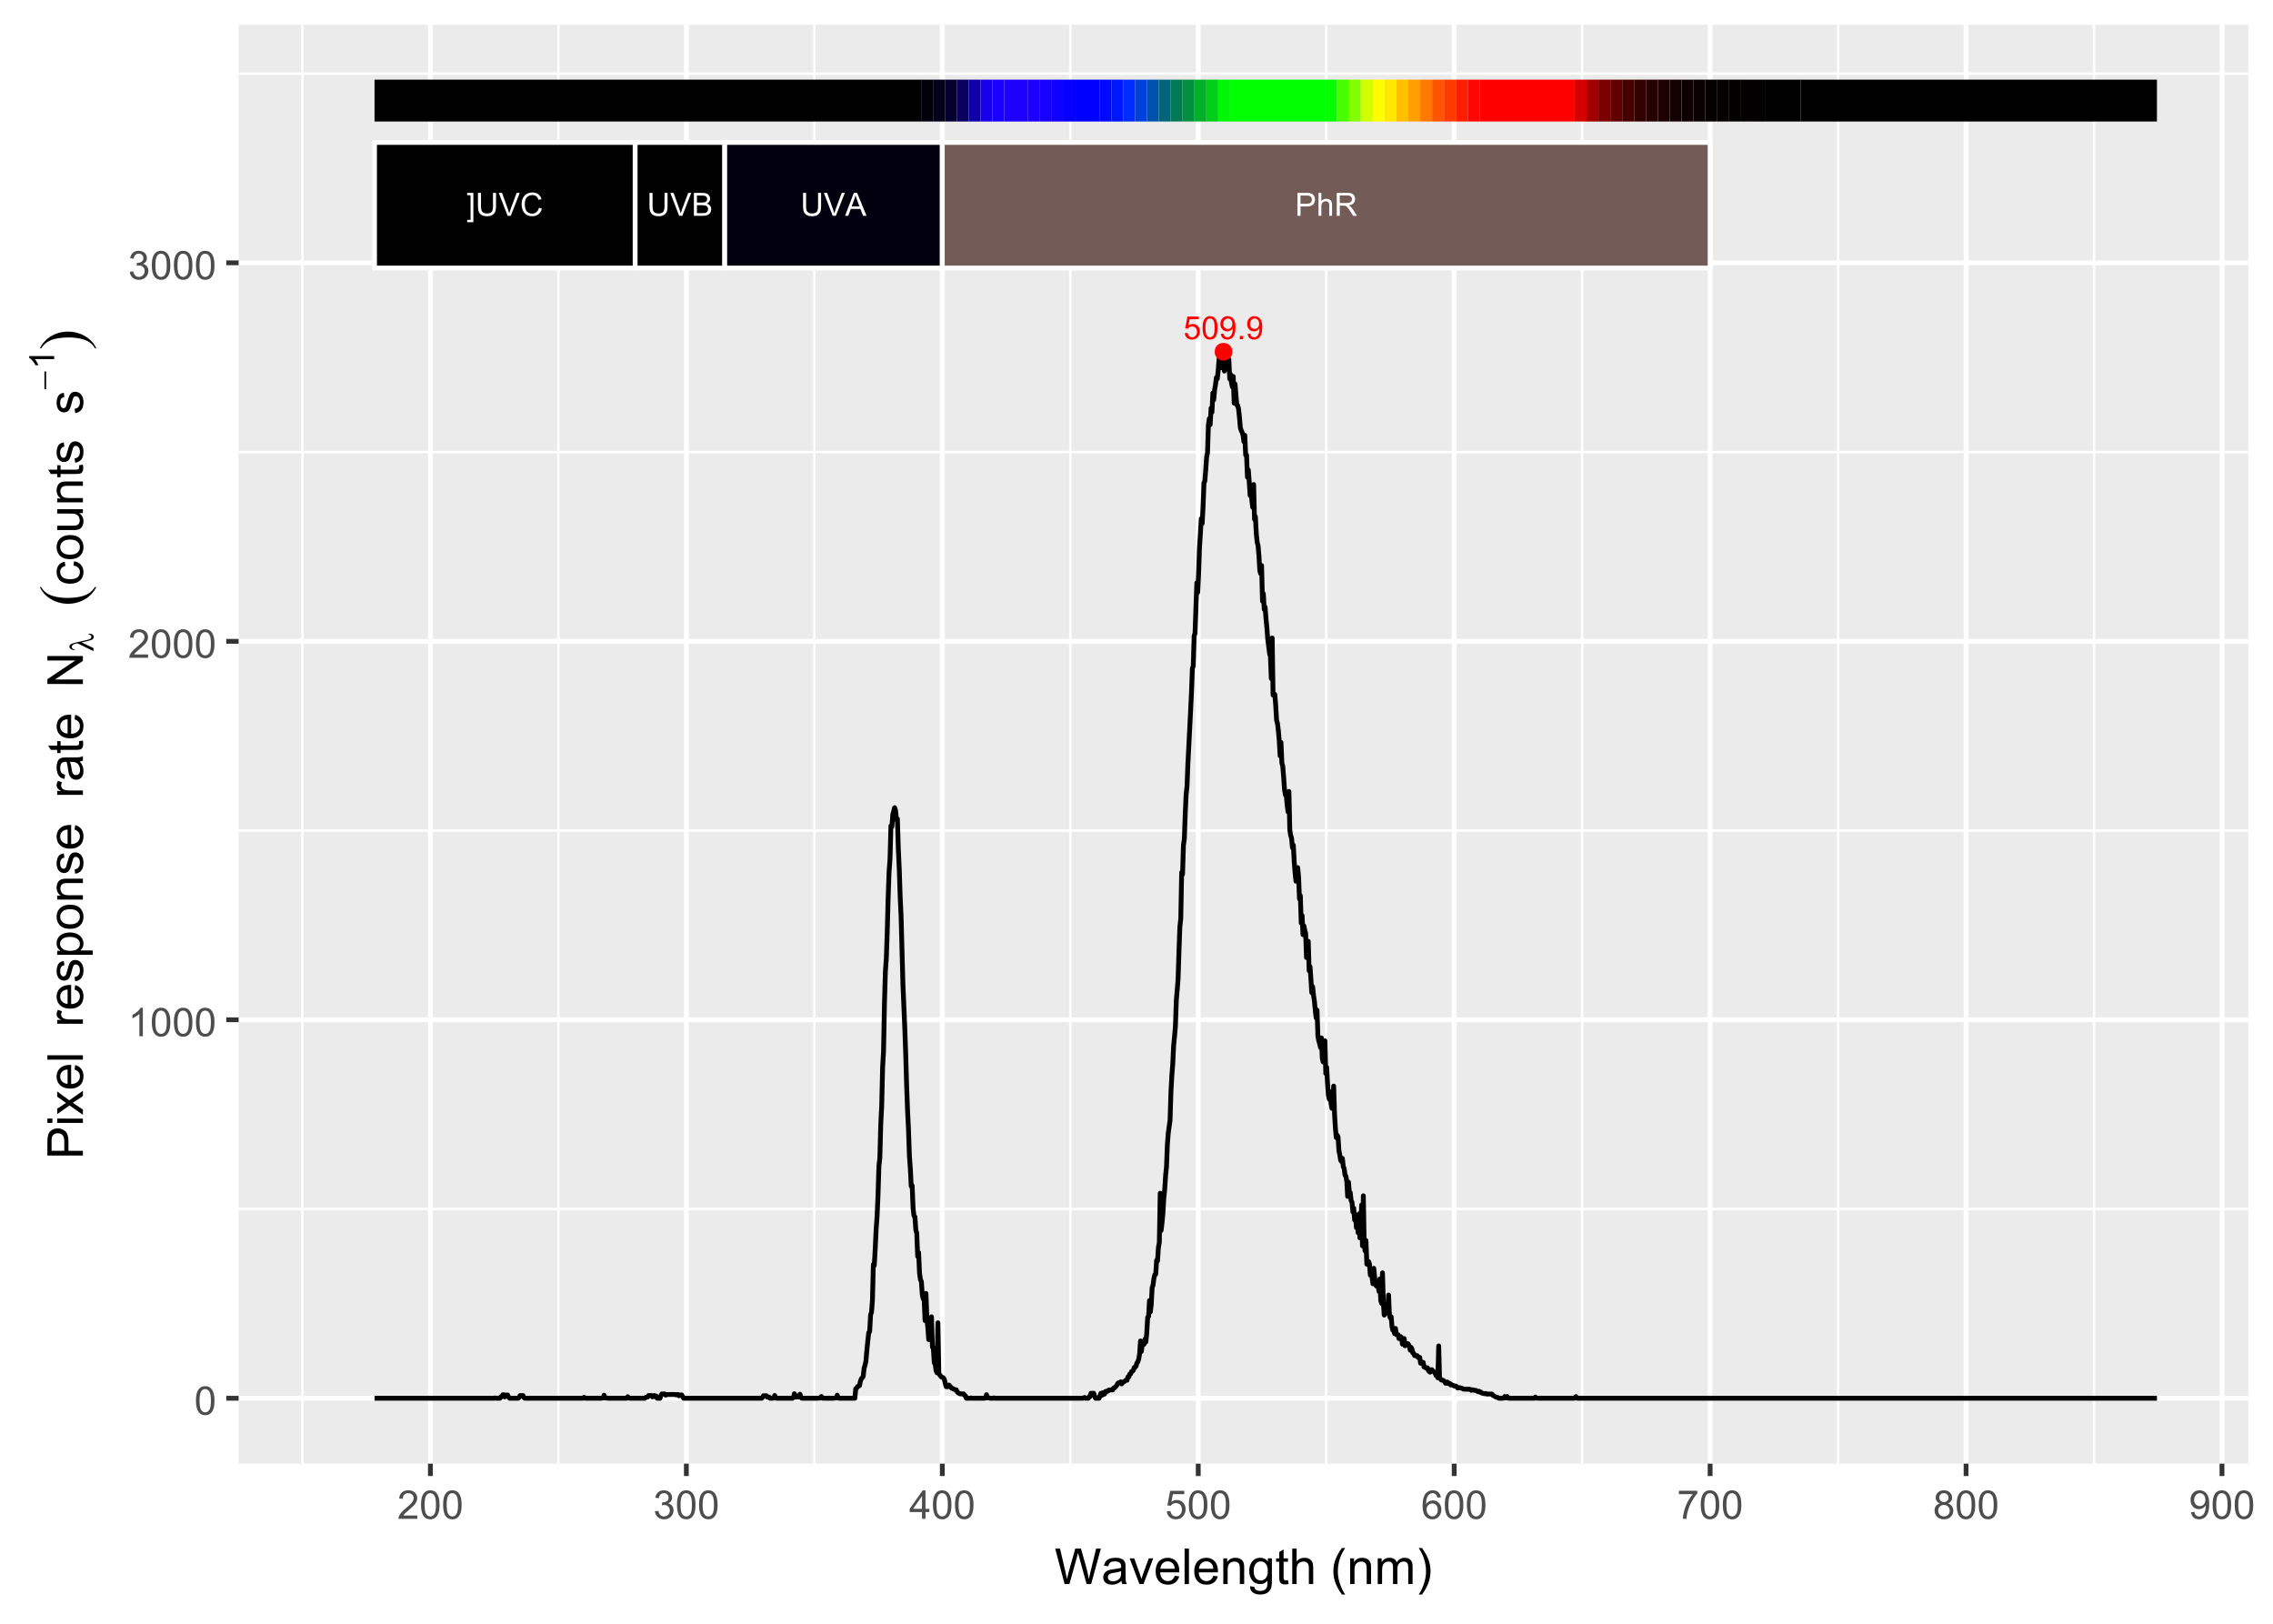 <?xml version="1.0" encoding="UTF-8"?>
<svg xmlns="http://www.w3.org/2000/svg" xmlns:xlink="http://www.w3.org/1999/xlink" width="504" height="360" viewBox="0 0 504 360">
<defs>
<g>
<g id="glyph-0-0">
<path d="M 0.297 -1.332 L 0.953 -1.391 C 1 -1.07 1.113 -0.828 1.289 -0.668 C 1.469 -0.508 1.68 -0.426 1.93 -0.426 C 2.23 -0.426 2.488 -0.539 2.695 -0.77 C 2.902 -0.996 3.008 -1.297 3.008 -1.672 C 3.008 -2.027 2.906 -2.309 2.707 -2.516 C 2.508 -2.719 2.246 -2.824 1.922 -2.824 C 1.719 -2.824 1.539 -2.777 1.375 -2.688 C 1.215 -2.594 1.086 -2.477 0.992 -2.332 L 0.406 -2.406 L 0.898 -5.023 L 3.43 -5.023 L 3.43 -4.426 L 1.398 -4.426 L 1.125 -3.055 C 1.43 -3.27 1.75 -3.375 2.086 -3.375 C 2.531 -3.375 2.906 -3.223 3.211 -2.914 C 3.52 -2.605 3.672 -2.211 3.672 -1.727 C 3.672 -1.266 3.535 -0.867 3.27 -0.531 C 2.941 -0.121 2.496 0.086 1.93 0.086 C 1.469 0.086 1.09 -0.043 0.797 -0.301 C 0.504 -0.562 0.336 -0.906 0.297 -1.332 Z M 0.297 -1.332 "/>
</g>
<g id="glyph-0-1">
<path d="M 0.297 -2.512 C 0.297 -3.113 0.355 -3.598 0.48 -3.965 C 0.605 -4.332 0.789 -4.613 1.035 -4.812 C 1.277 -5.012 1.586 -5.113 1.957 -5.113 C 2.23 -5.113 2.469 -5.059 2.676 -4.949 C 2.879 -4.836 3.051 -4.68 3.184 -4.473 C 3.32 -4.266 3.426 -4.012 3.5 -3.715 C 3.578 -3.418 3.617 -3.016 3.617 -2.512 C 3.617 -1.914 3.555 -1.43 3.43 -1.066 C 3.309 -0.699 3.125 -0.414 2.883 -0.215 C 2.637 -0.012 2.328 0.086 1.957 0.086 C 1.465 0.086 1.078 -0.09 0.801 -0.441 C 0.465 -0.863 0.297 -1.555 0.297 -2.512 M 0.938 -2.512 C 0.938 -1.676 1.035 -1.117 1.23 -0.844 C 1.426 -0.566 1.668 -0.426 1.957 -0.426 C 2.242 -0.426 2.484 -0.566 2.68 -0.844 C 2.875 -1.121 2.973 -1.676 2.973 -2.512 C 2.973 -3.348 2.875 -3.906 2.68 -4.184 C 2.484 -4.457 2.242 -4.594 1.949 -4.594 C 1.66 -4.594 1.434 -4.473 1.262 -4.23 C 1.047 -3.922 0.938 -3.348 0.938 -2.512 Z M 0.938 -2.512 "/>
</g>
<g id="glyph-0-2">
<path d="M 0.391 -1.176 L 0.988 -1.234 C 1.039 -0.949 1.137 -0.746 1.281 -0.617 C 1.426 -0.492 1.609 -0.426 1.832 -0.426 C 2.027 -0.426 2.195 -0.473 2.34 -0.559 C 2.484 -0.648 2.602 -0.766 2.695 -0.91 C 2.789 -1.059 2.867 -1.258 2.93 -1.508 C 2.992 -1.758 3.023 -2.012 3.023 -2.273 C 3.023 -2.301 3.02 -2.34 3.02 -2.398 C 2.895 -2.199 2.723 -2.035 2.508 -1.91 C 2.289 -1.789 2.055 -1.727 1.801 -1.727 C 1.383 -1.727 1.023 -1.879 0.734 -2.184 C 0.441 -2.492 0.297 -2.895 0.297 -3.395 C 0.297 -3.91 0.449 -4.324 0.754 -4.641 C 1.055 -4.957 1.438 -5.113 1.895 -5.113 C 2.227 -5.113 2.531 -5.023 2.805 -4.844 C 3.078 -4.668 3.289 -4.414 3.43 -4.082 C 3.57 -3.754 3.645 -3.273 3.645 -2.648 C 3.645 -2 3.574 -1.48 3.43 -1.098 C 3.289 -0.711 3.082 -0.418 2.801 -0.215 C 2.523 -0.016 2.195 0.086 1.82 0.086 C 1.422 0.086 1.098 -0.023 0.844 -0.246 C 0.59 -0.465 0.441 -0.777 0.391 -1.176 M 2.949 -3.426 C 2.949 -3.785 2.852 -4.066 2.664 -4.277 C 2.473 -4.488 2.242 -4.594 1.973 -4.594 C 1.695 -4.594 1.453 -4.48 1.246 -4.254 C 1.039 -4.027 0.938 -3.734 0.938 -3.371 C 0.938 -3.047 1.035 -2.785 1.23 -2.582 C 1.426 -2.379 1.668 -2.277 1.957 -2.277 C 2.246 -2.277 2.484 -2.379 2.668 -2.582 C 2.855 -2.785 2.949 -3.066 2.949 -3.426 Z M 2.949 -3.426 "/>
</g>
<g id="glyph-0-3">
<path d="M 0.645 0 L 0.645 -0.711 L 1.359 -0.711 L 1.359 0 Z M 0.645 0 "/>
</g>
<g id="glyph-0-4">
<path d="M 1.516 1.414 L 0.137 1.414 L 0.137 0.895 L 0.891 0.895 L 0.891 -4.574 L 0.137 -4.574 L 0.137 -5.09 L 1.516 -5.09 Z M 1.516 1.414 "/>
</g>
<g id="glyph-0-5">
<path d="M 3.891 -5.09 L 4.562 -5.09 L 4.562 -2.148 C 4.562 -1.637 4.508 -1.23 4.391 -0.93 C 4.273 -0.629 4.066 -0.387 3.762 -0.195 C 3.461 -0.008 3.066 0.086 2.574 0.086 C 2.098 0.086 1.707 0.004 1.402 -0.16 C 1.102 -0.324 0.883 -0.562 0.754 -0.875 C 0.625 -1.184 0.559 -1.609 0.559 -2.148 L 0.559 -5.09 L 1.234 -5.09 L 1.234 -2.152 C 1.234 -1.711 1.273 -1.387 1.355 -1.176 C 1.438 -0.965 1.578 -0.805 1.781 -0.691 C 1.98 -0.578 2.227 -0.52 2.516 -0.52 C 3.012 -0.52 3.363 -0.633 3.574 -0.859 C 3.785 -1.082 3.891 -1.516 3.891 -2.152 Z M 3.891 -5.09 "/>
</g>
<g id="glyph-0-6">
<path d="M 2.004 0 L 0.031 -5.09 L 0.762 -5.09 L 2.082 -1.395 C 2.191 -1.098 2.281 -0.82 2.352 -0.559 C 2.43 -0.836 2.523 -1.113 2.625 -1.395 L 4 -5.09 L 4.688 -5.09 L 2.695 0 Z M 2.004 0 "/>
</g>
<g id="glyph-0-7">
<path d="M 4.184 -1.785 L 4.855 -1.613 C 4.715 -1.062 4.461 -0.641 4.094 -0.348 C 3.727 -0.059 3.277 0.086 2.746 0.086 C 2.199 0.086 1.754 -0.023 1.41 -0.25 C 1.066 -0.473 0.805 -0.797 0.625 -1.219 C 0.445 -1.645 0.355 -2.098 0.355 -2.586 C 0.355 -3.113 0.457 -3.578 0.656 -3.973 C 0.859 -4.367 1.148 -4.668 1.523 -4.871 C 1.898 -5.074 2.309 -5.18 2.758 -5.18 C 3.266 -5.18 3.695 -5.051 4.043 -4.789 C 4.391 -4.531 4.633 -4.164 4.77 -3.695 L 4.105 -3.539 C 3.988 -3.91 3.816 -4.18 3.59 -4.348 C 3.367 -4.516 3.086 -4.602 2.742 -4.602 C 2.352 -4.602 2.027 -4.508 1.762 -4.32 C 1.5 -4.133 1.316 -3.883 1.207 -3.566 C 1.102 -3.25 1.051 -2.922 1.051 -2.586 C 1.051 -2.156 1.113 -1.777 1.238 -1.453 C 1.363 -1.129 1.562 -0.891 1.828 -0.73 C 2.094 -0.57 2.383 -0.488 2.691 -0.488 C 3.07 -0.488 3.391 -0.598 3.648 -0.816 C 3.91 -1.035 4.09 -1.355 4.184 -1.785 Z M 4.184 -1.785 "/>
</g>
<g id="glyph-0-8">
<path d="M 0.52 0 L 0.52 -5.09 L 2.43 -5.09 C 2.82 -5.09 3.133 -5.039 3.367 -4.938 C 3.602 -4.836 3.785 -4.676 3.918 -4.461 C 4.051 -4.246 4.121 -4.023 4.121 -3.789 C 4.121 -3.57 4.059 -3.367 3.941 -3.176 C 3.824 -2.98 3.645 -2.828 3.406 -2.711 C 3.715 -2.617 3.953 -2.465 4.117 -2.246 C 4.281 -2.031 4.367 -1.773 4.367 -1.477 C 4.367 -1.238 4.316 -1.016 4.215 -0.812 C 4.113 -0.605 3.988 -0.449 3.84 -0.336 C 3.691 -0.227 3.508 -0.141 3.285 -0.086 C 3.059 -0.027 2.785 0 2.461 0 L 0.52 0 M 1.195 -2.953 L 2.297 -2.953 C 2.594 -2.953 2.809 -2.973 2.938 -3.012 C 3.109 -3.062 3.238 -3.148 3.324 -3.266 C 3.414 -3.383 3.457 -3.531 3.457 -3.711 C 3.457 -3.879 3.414 -4.027 3.336 -4.156 C 3.254 -4.285 3.137 -4.371 2.988 -4.418 C 2.836 -4.469 2.578 -4.492 2.211 -4.492 L 1.195 -4.492 L 1.195 -2.953 M 1.195 -0.602 L 2.461 -0.602 C 2.68 -0.602 2.832 -0.609 2.922 -0.625 C 3.074 -0.652 3.207 -0.699 3.309 -0.766 C 3.414 -0.828 3.5 -0.922 3.566 -1.047 C 3.633 -1.172 3.668 -1.312 3.668 -1.477 C 3.668 -1.664 3.617 -1.832 3.523 -1.973 C 3.426 -2.109 3.289 -2.211 3.117 -2.266 C 2.945 -2.324 2.695 -2.352 2.371 -2.352 L 1.195 -2.352 Z M 1.195 -0.602 "/>
</g>
<g id="glyph-0-9">
<path d="M -0.012 0 L 1.945 -5.09 L 2.672 -5.09 L 4.754 0 L 3.988 0 L 3.395 -1.543 L 1.266 -1.543 L 0.703 0 L -0.012 0 M 1.457 -2.09 L 3.184 -2.09 L 2.652 -3.5 C 2.492 -3.93 2.371 -4.281 2.293 -4.559 C 2.227 -4.23 2.137 -3.906 2.02 -3.586 Z M 1.457 -2.09 "/>
</g>
<g id="glyph-0-10">
<path d="M 0.547 0 L 0.547 -5.09 L 2.469 -5.09 C 2.809 -5.09 3.066 -5.074 3.242 -5.043 C 3.492 -5 3.703 -4.922 3.871 -4.805 C 4.043 -4.688 4.176 -4.523 4.281 -4.312 C 4.383 -4.102 4.434 -3.871 4.434 -3.617 C 4.434 -3.188 4.297 -2.82 4.023 -2.52 C 3.746 -2.219 3.25 -2.07 2.527 -2.07 L 1.223 -2.07 L 1.223 0 L 0.547 0 M 1.223 -2.672 L 2.539 -2.672 C 2.973 -2.672 3.285 -2.754 3.465 -2.914 C 3.648 -3.074 3.742 -3.305 3.742 -3.598 C 3.742 -3.812 3.688 -3.992 3.578 -4.145 C 3.473 -4.297 3.328 -4.398 3.152 -4.445 C 3.039 -4.477 2.832 -4.492 2.523 -4.492 L 1.223 -4.492 Z M 1.223 -2.672 "/>
</g>
<g id="glyph-0-11">
<path d="M 0.469 0 L 0.469 -5.09 L 1.094 -5.09 L 1.094 -3.266 C 1.387 -3.602 1.754 -3.773 2.199 -3.773 C 2.473 -3.773 2.711 -3.719 2.91 -3.609 C 3.113 -3.504 3.258 -3.355 3.344 -3.164 C 3.43 -2.973 3.473 -2.699 3.473 -2.336 L 3.473 0 L 2.848 0 L 2.848 -2.336 C 2.848 -2.648 2.781 -2.879 2.645 -3.02 C 2.508 -3.164 2.316 -3.234 2.07 -3.234 C 1.887 -3.234 1.711 -3.184 1.547 -3.09 C 1.383 -2.992 1.27 -2.863 1.199 -2.699 C 1.129 -2.535 1.094 -2.309 1.094 -2.02 L 1.094 0 Z M 0.469 0 "/>
</g>
<g id="glyph-0-12">
<path d="M 0.559 0 L 0.559 -5.09 L 2.816 -5.09 C 3.27 -5.09 3.617 -5.047 3.852 -4.953 C 4.09 -4.863 4.277 -4.703 4.418 -4.469 C 4.559 -4.238 4.629 -3.984 4.629 -3.703 C 4.629 -3.34 4.512 -3.035 4.277 -2.789 C 4.047 -2.543 3.684 -2.383 3.195 -2.316 C 3.375 -2.23 3.508 -2.145 3.602 -2.062 C 3.797 -1.883 3.984 -1.656 4.16 -1.387 L 5.047 0 L 4.199 0 L 3.523 -1.059 C 3.328 -1.363 3.168 -1.598 3.039 -1.762 C 2.91 -1.922 2.797 -2.035 2.695 -2.102 C 2.598 -2.168 2.492 -2.211 2.391 -2.238 C 2.312 -2.254 2.188 -2.262 2.016 -2.262 L 1.234 -2.262 L 1.234 0 L 0.559 0 M 1.234 -2.844 L 2.68 -2.844 C 2.988 -2.844 3.23 -2.875 3.402 -2.941 C 3.578 -3.004 3.711 -3.105 3.801 -3.246 C 3.891 -3.387 3.934 -3.539 3.934 -3.703 C 3.934 -3.941 3.848 -4.141 3.672 -4.297 C 3.5 -4.453 3.223 -4.527 2.844 -4.527 L 1.234 -4.527 Z M 1.234 -2.844 "/>
</g>
<g id="glyph-1-0">
<path d="M 0.367 -3.105 C 0.367 -3.852 0.441 -4.449 0.594 -4.906 C 0.75 -5.359 0.977 -5.711 1.277 -5.957 C 1.582 -6.203 1.961 -6.324 2.418 -6.324 C 2.758 -6.324 3.055 -6.258 3.309 -6.121 C 3.562 -5.984 3.773 -5.789 3.941 -5.531 C 4.105 -5.277 4.238 -4.965 4.332 -4.594 C 4.426 -4.227 4.473 -3.73 4.473 -3.105 C 4.473 -2.367 4.398 -1.77 4.246 -1.316 C 4.094 -0.863 3.867 -0.512 3.562 -0.266 C 3.262 -0.016 2.879 0.109 2.418 0.109 C 1.812 0.109 1.336 -0.109 0.988 -0.547 C 0.574 -1.07 0.367 -1.922 0.367 -3.105 M 1.16 -3.105 C 1.16 -2.074 1.281 -1.383 1.523 -1.043 C 1.766 -0.699 2.062 -0.527 2.418 -0.527 C 2.773 -0.527 3.074 -0.699 3.316 -1.043 C 3.559 -1.387 3.68 -2.074 3.68 -3.105 C 3.68 -4.145 3.559 -4.832 3.316 -5.172 C 3.074 -5.516 2.773 -5.684 2.41 -5.684 C 2.055 -5.684 1.773 -5.535 1.559 -5.234 C 1.293 -4.852 1.16 -4.141 1.16 -3.105 Z M 1.16 -3.105 "/>
</g>
<g id="glyph-1-1">
<path d="M 3.277 0 L 2.504 0 L 2.504 -4.93 C 2.32 -4.75 2.074 -4.574 1.773 -4.395 C 1.469 -4.219 1.199 -4.086 0.957 -3.996 L 0.957 -4.742 C 1.391 -4.945 1.77 -5.195 2.094 -5.484 C 2.418 -5.773 2.645 -6.055 2.781 -6.324 L 3.277 -6.324 Z M 3.277 0 "/>
</g>
<g id="glyph-1-2">
<path d="M 4.43 -0.742 L 4.43 0 L 0.266 0 C 0.262 -0.188 0.289 -0.367 0.355 -0.539 C 0.461 -0.82 0.633 -1.102 0.867 -1.375 C 1.098 -1.648 1.438 -1.969 1.879 -2.328 C 2.562 -2.891 3.023 -3.336 3.266 -3.664 C 3.508 -3.992 3.625 -4.301 3.625 -4.594 C 3.625 -4.898 3.516 -5.16 3.297 -5.367 C 3.078 -5.578 2.793 -5.684 2.441 -5.684 C 2.066 -5.684 1.77 -5.574 1.547 -5.352 C 1.324 -5.125 1.211 -4.816 1.207 -4.422 L 0.414 -4.504 C 0.469 -5.098 0.672 -5.547 1.027 -5.859 C 1.383 -6.168 1.859 -6.324 2.457 -6.324 C 3.062 -6.324 3.539 -6.156 3.895 -5.824 C 4.246 -5.488 4.422 -5.07 4.422 -4.578 C 4.422 -4.324 4.371 -4.078 4.266 -3.832 C 4.164 -3.59 3.992 -3.332 3.754 -3.062 C 3.516 -2.793 3.117 -2.426 2.562 -1.957 C 2.098 -1.566 1.801 -1.301 1.668 -1.164 C 1.535 -1.023 1.426 -0.883 1.34 -0.742 Z M 4.43 -0.742 "/>
</g>
<g id="glyph-1-3">
<path d="M 0.371 -1.664 L 1.145 -1.766 C 1.23 -1.328 1.383 -1.012 1.598 -0.82 C 1.809 -0.625 2.07 -0.527 2.375 -0.527 C 2.738 -0.527 3.047 -0.656 3.297 -0.906 C 3.547 -1.16 3.672 -1.473 3.676 -1.844 C 3.672 -2.199 3.559 -2.492 3.324 -2.723 C 3.094 -2.953 2.797 -3.066 2.441 -3.066 C 2.293 -3.066 2.113 -3.039 1.895 -2.98 L 1.98 -3.66 C 2.031 -3.656 2.074 -3.652 2.105 -3.652 C 2.434 -3.652 2.73 -3.738 2.996 -3.91 C 3.258 -4.082 3.391 -4.348 3.391 -4.703 C 3.391 -4.988 3.293 -5.223 3.102 -5.41 C 2.91 -5.598 2.664 -5.688 2.359 -5.688 C 2.059 -5.688 1.809 -5.594 1.605 -5.406 C 1.406 -5.215 1.277 -4.934 1.219 -4.555 L 0.445 -4.691 C 0.543 -5.211 0.758 -5.613 1.09 -5.898 C 1.426 -6.184 1.844 -6.324 2.344 -6.324 C 2.688 -6.324 3.004 -6.25 3.293 -6.105 C 3.582 -5.957 3.801 -5.754 3.957 -5.5 C 4.109 -5.246 4.184 -4.973 4.184 -4.688 C 4.184 -4.414 4.113 -4.168 3.965 -3.945 C 3.82 -3.723 3.605 -3.543 3.316 -3.41 C 3.691 -3.324 3.98 -3.148 4.184 -2.875 C 4.391 -2.605 4.496 -2.266 4.496 -1.859 C 4.496 -1.312 4.293 -0.844 3.895 -0.461 C 3.492 -0.078 2.984 0.113 2.371 0.113 C 1.82 0.113 1.359 -0.055 0.996 -0.383 C 0.629 -0.711 0.422 -1.141 0.371 -1.664 Z M 0.371 -1.664 "/>
</g>
<g id="glyph-1-4">
<path d="M 2.844 0 L 2.844 -1.508 L 0.113 -1.508 L 0.113 -2.219 L 2.988 -6.301 L 3.617 -6.301 L 3.617 -2.219 L 4.469 -2.219 L 4.469 -1.508 L 3.617 -1.508 L 3.617 0 L 2.844 0 M 2.844 -2.219 L 2.844 -5.059 L 0.871 -2.219 Z M 2.844 -2.219 "/>
</g>
<g id="glyph-1-5">
<path d="M 0.367 -1.648 L 1.176 -1.719 C 1.238 -1.324 1.379 -1.027 1.598 -0.828 C 1.816 -0.629 2.078 -0.527 2.391 -0.527 C 2.762 -0.527 3.078 -0.668 3.336 -0.949 C 3.594 -1.23 3.723 -1.602 3.723 -2.066 C 3.723 -2.508 3.598 -2.855 3.348 -3.109 C 3.102 -3.367 2.777 -3.492 2.375 -3.492 C 2.125 -3.492 1.902 -3.438 1.703 -3.324 C 1.5 -3.211 1.344 -3.062 1.23 -2.883 L 0.504 -2.977 L 1.113 -6.215 L 4.246 -6.215 L 4.246 -5.473 L 1.73 -5.473 L 1.391 -3.781 C 1.77 -4.043 2.168 -4.176 2.582 -4.176 C 3.133 -4.176 3.598 -3.984 3.977 -3.605 C 4.352 -3.223 4.543 -2.734 4.543 -2.137 C 4.543 -1.566 4.375 -1.074 4.043 -0.656 C 3.641 -0.148 3.09 0.109 2.391 0.109 C 1.816 0.109 1.348 -0.055 0.984 -0.375 C 0.625 -0.695 0.418 -1.121 0.367 -1.648 Z M 0.367 -1.648 "/>
</g>
<g id="glyph-1-6">
<path d="M 4.379 -4.758 L 3.609 -4.695 C 3.539 -5 3.441 -5.219 3.316 -5.359 C 3.109 -5.578 2.852 -5.688 2.543 -5.688 C 2.297 -5.688 2.082 -5.621 1.895 -5.484 C 1.652 -5.305 1.461 -5.047 1.32 -4.703 C 1.18 -4.363 1.105 -3.879 1.102 -3.25 C 1.285 -3.531 1.516 -3.742 1.785 -3.879 C 2.051 -4.016 2.336 -4.086 2.629 -4.086 C 3.145 -4.086 3.586 -3.898 3.945 -3.516 C 4.309 -3.137 4.492 -2.648 4.492 -2.047 C 4.492 -1.648 4.406 -1.281 4.234 -0.941 C 4.062 -0.605 3.828 -0.344 3.531 -0.164 C 3.234 0.016 2.895 0.109 2.52 0.109 C 1.875 0.109 1.348 -0.129 0.941 -0.605 C 0.535 -1.078 0.332 -1.859 0.332 -2.949 C 0.332 -4.164 0.555 -5.051 1.004 -5.602 C 1.398 -6.086 1.926 -6.324 2.59 -6.324 C 3.086 -6.324 3.492 -6.188 3.809 -5.91 C 4.125 -5.629 4.316 -5.246 4.379 -4.758 M 1.219 -2.039 C 1.219 -1.773 1.277 -1.52 1.391 -1.277 C 1.504 -1.031 1.66 -0.848 1.863 -0.719 C 2.066 -0.594 2.281 -0.527 2.504 -0.527 C 2.832 -0.527 3.113 -0.66 3.348 -0.926 C 3.582 -1.188 3.699 -1.547 3.699 -2 C 3.699 -2.434 3.582 -2.777 3.352 -3.027 C 3.121 -3.277 2.828 -3.402 2.477 -3.402 C 2.125 -3.402 1.828 -3.277 1.586 -3.027 C 1.344 -2.777 1.219 -2.449 1.219 -2.039 Z M 1.219 -2.039 "/>
</g>
<g id="glyph-1-7">
<path d="M 0.418 -5.473 L 0.418 -6.219 L 4.496 -6.219 L 4.496 -5.617 C 4.094 -5.188 3.695 -4.621 3.301 -3.914 C 2.91 -3.207 2.605 -2.48 2.391 -1.73 C 2.234 -1.203 2.137 -0.629 2.094 0 L 1.297 0 C 1.305 -0.496 1.402 -1.094 1.59 -1.797 C 1.777 -2.496 2.043 -3.176 2.391 -3.828 C 2.738 -4.477 3.109 -5.027 3.504 -5.473 Z M 0.418 -5.473 "/>
</g>
<g id="glyph-1-8">
<path d="M 1.555 -3.418 C 1.234 -3.535 0.996 -3.699 0.844 -3.918 C 0.688 -4.137 0.609 -4.398 0.609 -4.699 C 0.609 -5.16 0.773 -5.543 1.105 -5.855 C 1.434 -6.168 1.871 -6.324 2.418 -6.324 C 2.969 -6.324 3.41 -6.164 3.746 -5.848 C 4.082 -5.527 4.25 -5.137 4.25 -4.68 C 4.25 -4.387 4.172 -4.133 4.02 -3.918 C 3.867 -3.699 3.633 -3.535 3.32 -3.418 C 3.707 -3.289 4.004 -3.086 4.203 -2.805 C 4.406 -2.523 4.508 -2.191 4.508 -1.801 C 4.508 -1.262 4.316 -0.809 3.938 -0.441 C 3.555 -0.074 3.055 0.109 2.434 0.109 C 1.809 0.109 1.309 -0.078 0.93 -0.445 C 0.547 -0.812 0.355 -1.273 0.355 -1.82 C 0.355 -2.23 0.461 -2.574 0.668 -2.852 C 0.875 -3.129 1.172 -3.316 1.555 -3.418 M 1.402 -4.727 C 1.402 -4.43 1.496 -4.184 1.688 -3.996 C 1.879 -3.809 2.129 -3.711 2.438 -3.711 C 2.734 -3.711 2.977 -3.805 3.168 -3.992 C 3.359 -4.18 3.453 -4.41 3.453 -4.684 C 3.453 -4.969 3.355 -5.207 3.16 -5.398 C 2.965 -5.594 2.719 -5.688 2.43 -5.688 C 2.133 -5.688 1.887 -5.594 1.691 -5.406 C 1.5 -5.215 1.402 -4.988 1.402 -4.727 M 1.152 -1.816 C 1.152 -1.598 1.203 -1.383 1.309 -1.176 C 1.414 -0.973 1.57 -0.812 1.773 -0.699 C 1.98 -0.586 2.203 -0.527 2.441 -0.527 C 2.809 -0.527 3.117 -0.648 3.355 -0.887 C 3.598 -1.121 3.719 -1.426 3.719 -1.793 C 3.719 -2.164 3.594 -2.473 3.344 -2.715 C 3.098 -2.961 2.789 -3.082 2.414 -3.082 C 2.051 -3.082 1.75 -2.961 1.512 -2.719 C 1.27 -2.48 1.152 -2.18 1.152 -1.816 Z M 1.152 -1.816 "/>
</g>
<g id="glyph-1-9">
<path d="M 0.48 -1.457 L 1.227 -1.527 C 1.289 -1.176 1.406 -0.922 1.586 -0.766 C 1.762 -0.605 1.992 -0.527 2.27 -0.527 C 2.508 -0.527 2.715 -0.582 2.895 -0.691 C 3.074 -0.801 3.219 -0.945 3.336 -1.129 C 3.449 -1.309 3.543 -1.555 3.621 -1.863 C 3.699 -2.176 3.738 -2.488 3.738 -2.809 C 3.738 -2.844 3.738 -2.895 3.734 -2.965 C 3.578 -2.719 3.367 -2.52 3.102 -2.367 C 2.832 -2.211 2.543 -2.137 2.23 -2.137 C 1.707 -2.137 1.266 -2.324 0.906 -2.703 C 0.547 -3.082 0.367 -3.578 0.367 -4.199 C 0.367 -4.836 0.555 -5.352 0.93 -5.742 C 1.309 -6.129 1.777 -6.324 2.348 -6.324 C 2.754 -6.324 3.129 -6.215 3.469 -5.996 C 3.809 -5.773 4.066 -5.461 4.242 -5.051 C 4.418 -4.645 4.508 -4.051 4.508 -3.277 C 4.508 -2.473 4.422 -1.832 4.246 -1.355 C 4.07 -0.879 3.812 -0.516 3.465 -0.266 C 3.121 -0.016 2.715 0.109 2.25 0.109 C 1.758 0.109 1.355 -0.031 1.043 -0.305 C 0.73 -0.578 0.543 -0.961 0.48 -1.457 M 3.648 -4.238 C 3.648 -4.68 3.531 -5.031 3.293 -5.293 C 3.059 -5.555 2.773 -5.684 2.441 -5.684 C 2.098 -5.684 1.797 -5.543 1.543 -5.266 C 1.289 -4.984 1.16 -4.617 1.16 -4.172 C 1.16 -3.77 1.281 -3.445 1.523 -3.195 C 1.766 -2.945 2.062 -2.82 2.418 -2.82 C 2.777 -2.82 3.07 -2.945 3.301 -3.195 C 3.531 -3.445 3.648 -3.793 3.648 -4.238 Z M 3.648 -4.238 "/>
</g>
<g id="glyph-2-0">
<path d="M 2.223 0 L 0.133 -7.875 L 1.203 -7.875 L 2.402 -2.711 C 2.531 -2.172 2.641 -1.633 2.734 -1.102 C 2.934 -1.941 3.051 -2.43 3.09 -2.555 L 4.586 -7.875 L 5.844 -7.875 L 6.973 -3.891 C 7.254 -2.898 7.457 -1.973 7.586 -1.102 C 7.684 -1.598 7.816 -2.172 7.977 -2.812 L 9.211 -7.875 L 10.258 -7.875 L 8.102 0 L 7.094 0 L 5.438 -6 C 5.297 -6.5 5.215 -6.809 5.188 -6.922 C 5.105 -6.562 5.027 -6.254 4.957 -6 L 3.289 0 Z M 2.223 0 "/>
</g>
<g id="glyph-2-1">
<path d="M 4.445 -0.703 C 4.09 -0.398 3.746 -0.184 3.414 -0.059 C 3.082 0.066 2.727 0.129 2.348 0.129 C 1.719 0.129 1.238 -0.023 0.902 -0.332 C 0.566 -0.637 0.398 -1.027 0.398 -1.504 C 0.398 -1.781 0.461 -2.039 0.59 -2.27 C 0.715 -2.5 0.883 -2.688 1.086 -2.824 C 1.293 -2.965 1.523 -3.07 1.781 -3.141 C 1.973 -3.191 2.258 -3.242 2.641 -3.289 C 3.422 -3.379 3.996 -3.492 4.367 -3.621 C 4.371 -3.754 4.371 -3.836 4.371 -3.871 C 4.371 -4.266 4.281 -4.543 4.098 -4.703 C 3.852 -4.922 3.484 -5.031 2.996 -5.031 C 2.543 -5.031 2.207 -4.953 1.988 -4.793 C 1.773 -4.633 1.613 -4.352 1.508 -3.949 L 0.562 -4.078 C 0.648 -4.48 0.793 -4.809 0.988 -5.059 C 1.184 -5.305 1.469 -5.496 1.844 -5.633 C 2.215 -5.766 2.645 -5.832 3.137 -5.832 C 3.625 -5.832 4.02 -5.777 4.324 -5.66 C 4.629 -5.547 4.852 -5.402 4.996 -5.23 C 5.137 -5.055 5.238 -4.836 5.297 -4.57 C 5.328 -4.406 5.344 -4.109 5.344 -3.68 L 5.344 -2.391 C 5.344 -1.492 5.363 -0.922 5.406 -0.684 C 5.445 -0.445 5.527 -0.219 5.648 0 L 4.641 0 C 4.539 -0.199 4.477 -0.434 4.445 -0.703 M 4.367 -2.863 C 4.016 -2.719 3.488 -2.598 2.789 -2.496 C 2.391 -2.441 2.109 -2.375 1.945 -2.305 C 1.781 -2.234 1.652 -2.129 1.562 -1.988 C 1.473 -1.852 1.43 -1.699 1.43 -1.531 C 1.43 -1.273 1.527 -1.059 1.723 -0.887 C 1.918 -0.715 2.203 -0.629 2.578 -0.629 C 2.949 -0.629 3.281 -0.711 3.57 -0.871 C 3.863 -1.035 4.074 -1.258 4.211 -1.543 C 4.316 -1.762 4.367 -2.082 4.367 -2.508 Z M 4.367 -2.863 "/>
</g>
<g id="glyph-2-2">
<path d="M 2.309 0 L 0.141 -5.703 L 1.16 -5.703 L 2.383 -2.289 C 2.516 -1.918 2.641 -1.535 2.75 -1.141 C 2.836 -1.438 2.957 -1.801 3.109 -2.223 L 4.379 -5.703 L 5.371 -5.703 L 3.211 0 Z M 2.309 0 "/>
</g>
<g id="glyph-2-3">
<path d="M 4.629 -1.836 L 5.629 -1.715 C 5.473 -1.129 5.18 -0.676 4.754 -0.355 C 4.328 -0.031 3.781 0.129 3.121 0.129 C 2.285 0.129 1.625 -0.129 1.137 -0.641 C 0.648 -1.156 0.402 -1.875 0.402 -2.805 C 0.402 -3.762 0.648 -4.508 1.145 -5.039 C 1.637 -5.566 2.277 -5.832 3.066 -5.832 C 3.828 -5.832 4.453 -5.574 4.938 -5.055 C 5.418 -4.535 5.66 -3.805 5.66 -2.863 C 5.66 -2.805 5.66 -2.719 5.656 -2.605 L 1.402 -2.605 C 1.438 -1.977 1.613 -1.5 1.934 -1.164 C 2.254 -0.832 2.648 -0.664 3.125 -0.664 C 3.48 -0.664 3.781 -0.758 4.035 -0.945 C 4.285 -1.133 4.484 -1.43 4.629 -1.836 M 1.457 -3.398 L 4.641 -3.398 C 4.598 -3.879 4.477 -4.238 4.273 -4.48 C 3.969 -4.852 3.566 -5.039 3.078 -5.039 C 2.633 -5.039 2.262 -4.891 1.957 -4.594 C 1.656 -4.297 1.488 -3.898 1.457 -3.398 Z M 1.457 -3.398 "/>
</g>
<g id="glyph-2-4">
<path d="M 0.703 0 L 0.703 -7.875 L 1.672 -7.875 L 1.672 0 Z M 0.703 0 "/>
</g>
<g id="glyph-2-5">
<path d="M 0.727 0 L 0.727 -5.703 L 1.594 -5.703 L 1.594 -4.895 C 2.016 -5.52 2.621 -5.832 3.41 -5.832 C 3.754 -5.832 4.07 -5.77 4.359 -5.648 C 4.648 -5.523 4.863 -5.363 5.008 -5.16 C 5.148 -4.961 5.25 -4.723 5.305 -4.445 C 5.344 -4.27 5.359 -3.953 5.359 -3.508 L 5.359 0 L 4.395 0 L 4.395 -3.469 C 4.395 -3.863 4.355 -4.156 4.281 -4.352 C 4.207 -4.547 4.07 -4.703 3.879 -4.82 C 3.688 -4.938 3.465 -4.996 3.207 -4.996 C 2.793 -4.996 2.438 -4.863 2.141 -4.602 C 1.84 -4.34 1.691 -3.844 1.691 -3.117 L 1.691 0 Z M 0.727 0 "/>
</g>
<g id="glyph-2-6">
<path d="M 0.547 0.473 L 1.488 0.613 C 1.527 0.902 1.637 1.113 1.816 1.246 C 2.055 1.426 2.383 1.516 2.797 1.516 C 3.246 1.516 3.59 1.426 3.836 1.246 C 4.078 1.066 4.242 0.816 4.328 0.492 C 4.379 0.297 4.402 -0.117 4.398 -0.746 C 3.977 -0.25 3.449 0 2.82 0 C 2.035 0 1.43 -0.281 1 -0.848 C 0.57 -1.414 0.355 -2.094 0.355 -2.883 C 0.355 -3.43 0.453 -3.93 0.648 -4.391 C 0.848 -4.852 1.133 -5.207 1.508 -5.457 C 1.879 -5.707 2.32 -5.832 2.824 -5.832 C 3.5 -5.832 4.055 -5.562 4.492 -5.016 L 4.492 -5.703 L 5.383 -5.703 L 5.383 -0.773 C 5.383 0.113 5.293 0.742 5.109 1.113 C 4.93 1.484 4.645 1.777 4.25 1.992 C 3.859 2.207 3.375 2.316 2.805 2.316 C 2.125 2.316 1.574 2.16 1.156 1.855 C 0.734 1.551 0.535 1.09 0.547 0.473 M 1.348 -2.953 C 1.348 -2.207 1.496 -1.66 1.793 -1.316 C 2.09 -0.973 2.465 -0.801 2.91 -0.801 C 3.355 -0.801 3.727 -0.973 4.027 -1.312 C 4.328 -1.656 4.48 -2.191 4.48 -2.922 C 4.48 -3.621 4.324 -4.148 4.016 -4.5 C 3.707 -4.855 3.332 -5.031 2.895 -5.031 C 2.465 -5.031 2.102 -4.859 1.801 -4.508 C 1.5 -4.16 1.348 -3.641 1.348 -2.953 Z M 1.348 -2.953 "/>
</g>
<g id="glyph-2-7">
<path d="M 2.836 -0.863 L 2.977 -0.012 C 2.703 0.047 2.461 0.074 2.246 0.074 C 1.895 0.074 1.621 0.02 1.43 -0.09 C 1.234 -0.203 1.098 -0.348 1.02 -0.527 C 0.941 -0.711 0.902 -1.09 0.902 -1.672 L 0.902 -4.953 L 0.195 -4.953 L 0.195 -5.703 L 0.902 -5.703 L 0.902 -7.117 L 1.863 -7.695 L 1.863 -5.703 L 2.836 -5.703 L 2.836 -4.953 L 1.863 -4.953 L 1.863 -1.617 C 1.863 -1.34 1.879 -1.164 1.914 -1.086 C 1.949 -1.008 2.004 -0.945 2.082 -0.898 C 2.16 -0.852 2.27 -0.828 2.41 -0.828 C 2.52 -0.828 2.66 -0.84 2.836 -0.863 Z M 2.836 -0.863 "/>
</g>
<g id="glyph-2-8">
<path d="M 0.727 0 L 0.727 -7.875 L 1.691 -7.875 L 1.691 -5.047 C 2.145 -5.57 2.711 -5.832 3.398 -5.832 C 3.824 -5.832 4.188 -5.75 4.5 -5.582 C 4.812 -5.418 5.035 -5.188 5.168 -4.895 C 5.305 -4.598 5.371 -4.172 5.371 -3.613 L 5.371 0 L 4.406 0 L 4.406 -3.613 C 4.406 -4.098 4.301 -4.449 4.09 -4.672 C 3.879 -4.891 3.586 -5 3.203 -5 C 2.914 -5 2.645 -4.926 2.395 -4.777 C 2.141 -4.629 1.961 -4.426 1.852 -4.172 C 1.746 -3.918 1.691 -3.566 1.691 -3.121 L 1.691 0 Z M 0.727 0 "/>
</g>
<g id="glyph-2-9">
</g>
<g id="glyph-2-10">
<path d="M 2.574 2.316 C 2.039 1.641 1.59 0.855 1.219 -0.047 C 0.852 -0.949 0.664 -1.887 0.664 -2.852 C 0.664 -3.703 0.805 -4.52 1.078 -5.301 C 1.402 -6.207 1.898 -7.109 2.574 -8.008 L 3.266 -8.008 C 2.832 -7.262 2.547 -6.73 2.406 -6.414 C 2.188 -5.918 2.016 -5.402 1.891 -4.867 C 1.738 -4.195 1.66 -3.523 1.66 -2.848 C 1.66 -1.125 2.195 0.598 3.266 2.316 Z M 2.574 2.316 "/>
</g>
<g id="glyph-2-11">
<path d="M 0.727 0 L 0.727 -5.703 L 1.59 -5.703 L 1.59 -4.902 C 1.77 -5.184 2.008 -5.406 2.305 -5.578 C 2.602 -5.746 2.941 -5.832 3.32 -5.832 C 3.742 -5.832 4.09 -5.746 4.359 -5.57 C 4.629 -5.395 4.82 -5.148 4.93 -4.836 C 5.383 -5.5 5.969 -5.832 6.691 -5.832 C 7.258 -5.832 7.691 -5.676 7.996 -5.363 C 8.301 -5.051 8.453 -4.566 8.453 -3.914 L 8.453 0 L 7.492 0 L 7.492 -3.594 C 7.492 -3.98 7.461 -4.258 7.398 -4.43 C 7.336 -4.598 7.223 -4.734 7.059 -4.84 C 6.895 -4.941 6.699 -4.996 6.477 -4.996 C 6.078 -4.996 5.742 -4.863 5.477 -4.594 C 5.215 -4.328 5.082 -3.902 5.082 -3.312 L 5.082 0 L 4.113 0 L 4.113 -3.707 C 4.113 -4.137 4.035 -4.457 3.879 -4.672 C 3.719 -4.887 3.461 -4.996 3.105 -4.996 C 2.832 -4.996 2.582 -4.922 2.352 -4.781 C 2.117 -4.637 1.953 -4.426 1.848 -4.152 C 1.742 -3.875 1.691 -3.48 1.691 -2.961 L 1.691 0 Z M 0.727 0 "/>
</g>
<g id="glyph-2-12">
<path d="M 1.359 2.316 L 0.664 2.316 C 1.738 0.598 2.273 -1.125 2.273 -2.848 C 2.273 -3.52 2.195 -4.188 2.039 -4.852 C 1.918 -5.387 1.75 -5.902 1.531 -6.398 C 1.391 -6.719 1.102 -7.258 0.664 -8.008 L 1.359 -8.008 C 2.031 -7.109 2.531 -6.207 2.852 -5.301 C 3.129 -4.52 3.266 -3.703 3.266 -2.852 C 3.266 -1.887 3.082 -0.949 2.711 -0.047 C 2.34 0.855 1.891 1.641 1.359 2.316 Z M 1.359 2.316 "/>
</g>
<g id="glyph-3-0">
<path d="M 0 -0.848 L -7.875 -0.848 L -7.875 -3.82 C -7.875 -4.34 -7.848 -4.742 -7.797 -5.016 C -7.734 -5.402 -7.613 -5.727 -7.43 -5.988 C -7.25 -6.25 -6.996 -6.461 -6.672 -6.621 C -6.344 -6.777 -5.988 -6.859 -5.598 -6.859 C -4.926 -6.859 -4.359 -6.645 -3.898 -6.219 C -3.434 -5.793 -3.199 -5.023 -3.199 -3.91 L -3.203 -1.891 L 0 -1.891 L 0 -0.848 M -4.129 -1.891 L -4.129 -3.926 C -4.129 -4.598 -4.254 -5.078 -4.508 -5.359 C -4.758 -5.645 -5.109 -5.785 -5.562 -5.785 C -5.895 -5.785 -6.176 -5.703 -6.41 -5.535 C -6.645 -5.367 -6.801 -5.148 -6.875 -4.875 C -6.922 -4.703 -6.945 -4.379 -6.945 -3.906 L -6.945 -1.891 Z M -4.129 -1.891 "/>
</g>
<g id="glyph-3-1">
<path d="M -6.762 -0.73 L -7.875 -0.73 L -7.875 -1.699 L -6.762 -1.699 L -6.762 -0.73 M 0 -0.73 L -5.703 -0.73 L -5.703 -1.699 L 0 -1.695 Z M 0 -0.73 "/>
</g>
<g id="glyph-3-2">
<path d="M 0 -0.082 L -2.965 -2.164 L -5.703 -0.238 L -5.703 -1.445 L -4.367 -2.32 C -4.113 -2.484 -3.898 -2.617 -3.727 -2.719 C -3.965 -2.875 -4.172 -3.02 -4.355 -3.152 L -5.703 -4.113 L -5.703 -5.27 L -3.02 -3.297 L 0 -5.418 L 0 -4.234 L -1.773 -3.062 L -2.25 -2.75 L 0 -1.25 Z M 0 -0.082 "/>
</g>
<g id="glyph-3-3">
<path d="M -1.836 -4.629 L -1.715 -5.629 C -1.129 -5.473 -0.676 -5.18 -0.355 -4.754 C -0.031 -4.328 0.129 -3.781 0.129 -3.121 C 0.129 -2.285 -0.129 -1.625 -0.641 -1.137 C -1.156 -0.648 -1.875 -0.402 -2.805 -0.402 C -3.762 -0.402 -4.508 -0.648 -5.039 -1.145 C -5.566 -1.637 -5.832 -2.277 -5.832 -3.066 C -5.832 -3.828 -5.574 -4.453 -5.055 -4.938 C -4.535 -5.418 -3.805 -5.66 -2.863 -5.66 C -2.805 -5.66 -2.719 -5.66 -2.605 -5.656 L -2.605 -1.402 C -1.977 -1.438 -1.5 -1.613 -1.164 -1.934 C -0.832 -2.254 -0.664 -2.648 -0.664 -3.125 C -0.664 -3.48 -0.758 -3.781 -0.945 -4.035 C -1.133 -4.285 -1.43 -4.484 -1.836 -4.629 M -3.398 -1.457 L -3.398 -4.641 C -3.879 -4.598 -4.238 -4.477 -4.48 -4.273 C -4.852 -3.969 -5.039 -3.566 -5.039 -3.078 C -5.039 -2.633 -4.891 -2.262 -4.594 -1.957 C -4.297 -1.656 -3.898 -1.488 -3.398 -1.457 Z M -3.398 -1.457 "/>
</g>
<g id="glyph-3-4">
<path d="M 0 -0.703 L -7.875 -0.703 L -7.875 -1.672 L 0 -1.672 Z M 0 -0.703 "/>
</g>
<g id="glyph-3-5">
<path d="M 0 -0.715 L -5.703 -0.715 L -5.703 -1.586 L -4.84 -1.586 C -5.242 -1.805 -5.512 -2.012 -5.641 -2.199 C -5.77 -2.387 -5.832 -2.594 -5.832 -2.82 C -5.832 -3.145 -5.73 -3.477 -5.523 -3.812 L -4.625 -3.48 C -4.766 -3.246 -4.832 -3.008 -4.836 -2.773 C -4.832 -2.559 -4.77 -2.371 -4.645 -2.203 C -4.516 -2.035 -4.34 -1.914 -4.113 -1.844 C -3.77 -1.734 -3.395 -1.68 -2.984 -1.68 L 0 -1.68 Z M 0 -0.715 "/>
</g>
<g id="glyph-3-6">
<path d="M -1.703 -0.34 L -1.852 -1.293 C -1.469 -1.348 -1.176 -1.496 -0.973 -1.742 C -0.77 -1.988 -0.664 -2.332 -0.664 -2.773 C -0.664 -3.215 -0.758 -3.547 -0.938 -3.758 C -1.117 -3.977 -1.332 -4.082 -1.574 -4.082 C -1.793 -4.082 -1.965 -3.988 -2.09 -3.797 C -2.176 -3.664 -2.285 -3.336 -2.418 -2.809 C -2.598 -2.102 -2.75 -1.609 -2.883 -1.336 C -3.012 -1.062 -3.191 -0.852 -3.426 -0.711 C -3.656 -0.57 -3.91 -0.5 -4.188 -0.5 C -4.445 -0.5 -4.68 -0.559 -4.895 -0.676 C -5.113 -0.789 -5.293 -0.949 -5.438 -1.148 C -5.547 -1.301 -5.641 -1.504 -5.719 -1.766 C -5.793 -2.023 -5.832 -2.301 -5.832 -2.602 C -5.832 -3.047 -5.77 -3.441 -5.641 -3.777 C -5.512 -4.117 -5.336 -4.367 -5.117 -4.527 C -4.895 -4.688 -4.602 -4.801 -4.234 -4.859 L -4.102 -3.914 C -4.398 -3.871 -4.625 -3.75 -4.789 -3.543 C -4.957 -3.336 -5.039 -3.047 -5.039 -2.668 C -5.039 -2.227 -4.965 -1.91 -4.816 -1.719 C -4.672 -1.527 -4.5 -1.434 -4.301 -1.434 C -4.176 -1.434 -4.062 -1.473 -3.965 -1.551 C -3.859 -1.633 -3.773 -1.754 -3.707 -1.922 C -3.672 -2.02 -3.586 -2.305 -3.461 -2.777 C -3.277 -3.461 -3.125 -3.938 -3.012 -4.207 C -2.895 -4.48 -2.727 -4.691 -2.504 -4.844 C -2.281 -5 -2.004 -5.074 -1.676 -5.074 C -1.352 -5.074 -1.051 -4.98 -0.766 -4.793 C -0.48 -4.605 -0.262 -4.336 -0.105 -3.98 C 0.051 -3.625 0.129 -3.223 0.129 -2.777 C 0.129 -2.035 -0.023 -1.473 -0.332 -1.082 C -0.641 -0.695 -1.098 -0.445 -1.703 -0.34 Z M -1.703 -0.34 "/>
</g>
<g id="glyph-3-7">
<path d="M 2.188 -0.727 L -5.703 -0.727 L -5.703 -1.605 L -4.961 -1.605 C -5.254 -1.812 -5.469 -2.047 -5.617 -2.309 C -5.762 -2.57 -5.832 -2.887 -5.832 -3.262 C -5.832 -3.746 -5.707 -4.176 -5.457 -4.551 C -5.207 -4.922 -4.852 -5.203 -4.395 -5.391 C -3.941 -5.582 -3.438 -5.676 -2.895 -5.676 C -2.312 -5.676 -1.785 -5.574 -1.32 -5.363 C -0.852 -5.152 -0.492 -4.848 -0.246 -4.449 C 0.004 -4.051 0.129 -3.633 0.129 -3.191 C 0.129 -2.867 0.062 -2.578 -0.074 -2.324 C -0.211 -2.066 -0.383 -1.855 -0.59 -1.691 L 2.188 -1.691 L 2.188 -0.727 M -2.82 -1.602 C -2.086 -1.602 -1.543 -1.75 -1.191 -2.047 C -0.84 -2.344 -0.664 -2.703 -0.664 -3.125 C -0.664 -3.555 -0.848 -3.922 -1.211 -4.23 C -1.574 -4.535 -2.137 -4.688 -2.898 -4.688 C -3.629 -4.688 -4.172 -4.539 -4.531 -4.242 C -4.895 -3.941 -5.074 -3.586 -5.074 -3.168 C -5.074 -2.758 -4.883 -2.395 -4.5 -2.074 C -4.113 -1.758 -3.555 -1.602 -2.82 -1.602 Z M -2.82 -1.602 "/>
</g>
<g id="glyph-3-8">
<path d="M -2.852 -0.367 C -3.91 -0.367 -4.691 -0.66 -5.199 -1.246 C -5.621 -1.738 -5.832 -2.336 -5.832 -3.039 C -5.832 -3.824 -5.574 -4.465 -5.062 -4.961 C -4.547 -5.461 -3.84 -5.711 -2.934 -5.711 C -2.199 -5.711 -1.621 -5.598 -1.199 -5.379 C -0.781 -5.16 -0.453 -4.84 -0.219 -4.418 C 0.012 -3.996 0.129 -3.539 0.129 -3.039 C 0.129 -2.242 -0.129 -1.598 -0.641 -1.105 C -1.152 -0.613 -1.891 -0.367 -2.852 -0.367 M -2.852 -1.359 C -2.121 -1.359 -1.574 -1.52 -1.211 -1.836 C -0.848 -2.156 -0.664 -2.555 -0.664 -3.039 C -0.664 -3.52 -0.848 -3.918 -1.215 -4.238 C -1.578 -4.555 -2.137 -4.715 -2.883 -4.715 C -3.59 -4.715 -4.125 -4.555 -4.488 -4.234 C -4.852 -3.914 -5.031 -3.516 -5.031 -3.039 C -5.031 -2.559 -4.852 -2.156 -4.492 -1.836 C -4.129 -1.52 -3.582 -1.359 -2.852 -1.359 Z M -2.852 -1.359 "/>
</g>
<g id="glyph-3-9">
<path d="M 0 -0.727 L -5.703 -0.727 L -5.703 -1.594 L -4.895 -1.594 C -5.52 -2.016 -5.832 -2.621 -5.832 -3.41 C -5.832 -3.754 -5.77 -4.07 -5.648 -4.359 C -5.523 -4.648 -5.363 -4.863 -5.16 -5.008 C -4.961 -5.148 -4.723 -5.25 -4.445 -5.305 C -4.27 -5.344 -3.953 -5.359 -3.508 -5.359 L 0 -5.359 L 0 -4.395 L -3.469 -4.395 C -3.863 -4.395 -4.156 -4.355 -4.352 -4.281 C -4.547 -4.207 -4.703 -4.07 -4.82 -3.879 C -4.938 -3.688 -4.996 -3.465 -4.996 -3.207 C -4.996 -2.793 -4.863 -2.438 -4.602 -2.141 C -4.34 -1.84 -3.844 -1.691 -3.117 -1.691 L 0 -1.691 Z M 0 -0.727 "/>
</g>
<g id="glyph-3-10">
<path d="M -0.703 -4.445 C -0.398 -4.09 -0.184 -3.746 -0.059 -3.414 C 0.066 -3.082 0.129 -2.727 0.129 -2.348 C 0.129 -1.719 -0.023 -1.238 -0.332 -0.902 C -0.637 -0.566 -1.027 -0.398 -1.504 -0.398 C -1.781 -0.398 -2.039 -0.461 -2.27 -0.59 C -2.5 -0.715 -2.688 -0.883 -2.824 -1.086 C -2.965 -1.293 -3.07 -1.527 -3.141 -1.785 C -3.191 -1.973 -3.242 -2.258 -3.289 -2.641 C -3.379 -3.422 -3.492 -3.996 -3.621 -4.367 C -3.754 -4.371 -3.836 -4.371 -3.871 -4.371 C -4.266 -4.371 -4.543 -4.281 -4.703 -4.098 C -4.922 -3.852 -5.031 -3.484 -5.031 -2.996 C -5.031 -2.543 -4.953 -2.207 -4.793 -1.988 C -4.633 -1.773 -4.352 -1.613 -3.949 -1.508 L -4.078 -0.562 C -4.48 -0.648 -4.809 -0.793 -5.059 -0.988 C -5.305 -1.184 -5.496 -1.469 -5.633 -1.844 C -5.766 -2.215 -5.832 -2.645 -5.832 -3.137 C -5.832 -3.625 -5.777 -4.02 -5.66 -4.324 C -5.547 -4.629 -5.402 -4.852 -5.23 -4.996 C -5.055 -5.137 -4.836 -5.238 -4.57 -5.297 C -4.406 -5.328 -4.109 -5.344 -3.68 -5.344 L -2.391 -5.344 C -1.492 -5.344 -0.922 -5.363 -0.684 -5.406 C -0.445 -5.445 -0.219 -5.527 0 -5.648 L 0 -4.641 C -0.199 -4.539 -0.434 -4.477 -0.703 -4.445 M -2.863 -4.367 C -2.719 -4.016 -2.598 -3.488 -2.496 -2.789 C -2.441 -2.391 -2.375 -2.109 -2.305 -1.945 C -2.234 -1.781 -2.129 -1.652 -1.988 -1.562 C -1.852 -1.473 -1.699 -1.43 -1.531 -1.43 C -1.273 -1.43 -1.059 -1.527 -0.887 -1.723 C -0.715 -1.918 -0.629 -2.203 -0.629 -2.578 C -0.629 -2.949 -0.711 -3.281 -0.871 -3.57 C -1.035 -3.863 -1.258 -4.074 -1.543 -4.211 C -1.762 -4.316 -2.082 -4.367 -2.508 -4.367 Z M -2.863 -4.367 "/>
</g>
<g id="glyph-3-11">
<path d="M -0.863 -2.836 L -0.012 -2.977 C 0.047 -2.703 0.074 -2.461 0.074 -2.246 C 0.074 -1.895 0.02 -1.621 -0.09 -1.43 C -0.203 -1.234 -0.348 -1.098 -0.527 -1.02 C -0.711 -0.941 -1.09 -0.902 -1.672 -0.902 L -4.953 -0.902 L -4.953 -0.195 L -5.703 -0.195 L -5.703 -0.902 L -7.117 -0.902 L -7.695 -1.863 L -5.703 -1.863 L -5.703 -2.836 L -4.953 -2.836 L -4.953 -1.863 L -1.617 -1.863 C -1.34 -1.863 -1.164 -1.879 -1.086 -1.914 C -1.008 -1.949 -0.945 -2.004 -0.898 -2.082 C -0.852 -2.16 -0.828 -2.27 -0.828 -2.41 C -0.828 -2.52 -0.84 -2.66 -0.863 -2.836 Z M -0.863 -2.836 "/>
</g>
<g id="glyph-3-12">
<path d="M 0 -0.836 L -7.875 -0.84 L -7.875 -1.906 L -1.691 -6.043 L -7.875 -6.043 L -7.875 -7.043 L 0 -7.043 L 0 -5.973 L -6.188 -1.836 L 0 -1.836 Z M 0 -0.836 "/>
</g>
<g id="glyph-3-13">
<path d="M -2.09 -4.445 L -1.965 -5.398 C -1.309 -5.293 -0.797 -5.027 -0.426 -4.602 C -0.055 -4.172 0.129 -3.648 0.129 -3.023 C 0.129 -2.242 -0.125 -1.617 -0.637 -1.141 C -1.148 -0.668 -1.879 -0.43 -2.832 -0.43 C -3.445 -0.43 -3.984 -0.531 -4.445 -0.734 C -4.91 -0.941 -5.254 -1.25 -5.488 -1.668 C -5.719 -2.086 -5.832 -2.539 -5.832 -3.031 C -5.832 -3.648 -5.676 -4.156 -5.363 -4.551 C -5.051 -4.941 -4.605 -5.195 -4.027 -5.305 L -3.883 -4.367 C -4.266 -4.277 -4.555 -4.117 -4.75 -3.891 C -4.941 -3.664 -5.039 -3.391 -5.039 -3.066 C -5.039 -2.578 -4.863 -2.184 -4.516 -1.879 C -4.164 -1.574 -3.613 -1.422 -2.859 -1.422 C -2.09 -1.422 -1.535 -1.57 -1.188 -1.863 C -0.84 -2.156 -0.664 -2.539 -0.664 -3.012 C -0.664 -3.395 -0.781 -3.711 -1.016 -3.965 C -1.246 -4.219 -1.605 -4.379 -2.09 -4.445 Z M -2.09 -4.445 "/>
</g>
<g id="glyph-3-14">
<path d="M 0 -4.465 L -0.836 -4.465 C -0.191 -4.02 0.129 -3.414 0.129 -2.652 C 0.129 -2.316 0.062 -2.004 -0.062 -1.711 C -0.191 -1.418 -0.355 -1.203 -0.551 -1.062 C -0.746 -0.918 -0.984 -0.82 -1.266 -0.762 C -1.457 -0.723 -1.758 -0.703 -2.172 -0.703 L -5.703 -0.703 L -5.703 -1.672 L -2.539 -1.672 C -2.035 -1.672 -1.695 -1.691 -1.52 -1.73 C -1.266 -1.789 -1.066 -1.918 -0.922 -2.117 C -0.777 -2.312 -0.703 -2.555 -0.703 -2.848 C -0.703 -3.137 -0.777 -3.41 -0.926 -3.664 C -1.074 -3.918 -1.277 -4.098 -1.535 -4.203 C -1.789 -4.309 -2.16 -4.359 -2.648 -4.359 L -5.703 -4.359 L -5.703 -5.328 L 0 -5.328 Z M 0 -4.465 "/>
</g>
<g id="glyph-4-0">
</g>
<g id="glyph-5-0">
<path d="M -2.629 -2.121 L 0 -0.852 L 0 -0.184 L -3.547 -1.906 L -3.875 -1.844 C -4.238 -1.766 -4.48 -1.668 -4.613 -1.539 C -4.742 -1.414 -4.805 -1.273 -4.805 -1.117 C -4.805 -0.977 -4.754 -0.852 -4.652 -0.75 C -4.547 -0.645 -4.383 -0.574 -4.152 -0.543 L -4.152 -0.406 C -4.543 -0.414 -4.855 -0.512 -5.09 -0.695 C -5.262 -0.828 -5.348 -0.988 -5.348 -1.18 C -5.348 -1.348 -5.281 -1.492 -5.148 -1.613 C -4.945 -1.793 -4.586 -1.941 -4.07 -2.055 L -1.426 -2.656 C -1.027 -2.75 -0.773 -2.852 -0.652 -2.965 C -0.535 -3.078 -0.473 -3.211 -0.473 -3.363 C -0.473 -3.512 -0.523 -3.629 -0.621 -3.723 C -0.719 -3.816 -0.875 -3.875 -1.09 -3.891 L -1.09 -4.039 C -1.023 -4.039 -0.977 -4.043 -0.945 -4.043 C -0.617 -4.043 -0.352 -3.961 -0.148 -3.797 C 0 -3.676 0.074 -3.516 0.074 -3.316 C 0.074 -3.141 0 -2.984 -0.148 -2.848 C -0.293 -2.707 -0.633 -2.578 -1.164 -2.457 Z M -2.629 -2.121 "/>
</g>
<g id="glyph-5-1">
<path d="M -2.164 -0.141 L -2.164 -4.086 L -1.793 -4.086 L -1.793 -0.141 Z M -2.164 -0.141 "/>
</g>
<g id="glyph-6-0">
<path d="M 2.68 -4.27 L 2.969 -4.27 C 2.387 -3.102 1.531 -2.191 0.406 -1.539 C -0.719 -0.891 -1.953 -0.562 -3.289 -0.562 C -4.684 -0.562 -5.949 -0.906 -7.094 -1.59 C -8.238 -2.277 -9.055 -3.168 -9.547 -4.27 L -9.266 -4.27 C -8.961 -3.719 -8.543 -3.266 -8.016 -2.914 C -7.488 -2.559 -6.816 -2.297 -6.004 -2.121 C -5.191 -1.945 -4.348 -1.859 -3.465 -1.859 C -2.465 -1.859 -1.562 -1.941 -0.758 -2.102 C 0.047 -2.262 0.715 -2.508 1.246 -2.84 C 1.777 -3.172 2.254 -3.648 2.68 -4.27 Z M 2.68 -4.27 "/>
</g>
<g id="glyph-6-1">
<path d="M -9.266 -0.301 L -9.547 -0.301 C -8.969 -1.469 -8.117 -2.379 -6.992 -3.031 C -5.867 -3.684 -4.637 -4.008 -3.297 -4.008 C -1.906 -4.008 -0.637 -3.664 0.512 -2.98 C 1.656 -2.297 2.477 -1.402 2.969 -0.301 L 2.68 -0.301 C 2.375 -0.855 1.957 -1.312 1.43 -1.664 C 0.902 -2.02 0.234 -2.281 -0.578 -2.453 C -1.387 -2.625 -2.234 -2.711 -3.121 -2.711 C -4.117 -2.711 -5.016 -2.633 -5.824 -2.473 C -6.633 -2.316 -7.301 -2.07 -7.832 -1.734 C -8.363 -1.402 -8.84 -0.926 -9.266 -0.301 Z M -9.266 -0.301 "/>
</g>
<g id="glyph-7-0">
<path d="M 0 -2.867 L 0 -2.191 L -4.312 -2.191 C -4.156 -2.027 -4 -1.816 -3.848 -1.551 C -3.691 -1.285 -3.574 -1.051 -3.496 -0.84 L -4.152 -0.84 C -4.328 -1.219 -4.543 -1.547 -4.797 -1.832 C -5.051 -2.113 -5.297 -2.316 -5.535 -2.434 L -5.535 -2.867 Z M 0 -2.867 "/>
</g>
</g>
<clipPath id="clip-0">
<path clip-rule="nonzero" d="M 52.914 5.48 L 498.523 5.48 L 498.523 324.512 L 52.914 324.512 Z M 52.914 5.48 "/>
</clipPath>
<clipPath id="clip-1">
<path clip-rule="nonzero" d="M 52.914 267 L 498.523 267 L 498.523 269 L 52.914 269 Z M 52.914 267 "/>
</clipPath>
<clipPath id="clip-2">
<path clip-rule="nonzero" d="M 52.914 183 L 498.523 183 L 498.523 185 L 52.914 185 Z M 52.914 183 "/>
</clipPath>
<clipPath id="clip-3">
<path clip-rule="nonzero" d="M 52.914 99 L 498.523 99 L 498.523 101 L 52.914 101 Z M 52.914 99 "/>
</clipPath>
<clipPath id="clip-4">
<path clip-rule="nonzero" d="M 52.914 16 L 498.523 16 L 498.523 17 L 52.914 17 Z M 52.914 16 "/>
</clipPath>
<clipPath id="clip-5">
<path clip-rule="nonzero" d="M 66 5.48 L 68 5.48 L 68 324.512 L 66 324.512 Z M 66 5.48 "/>
</clipPath>
<clipPath id="clip-6">
<path clip-rule="nonzero" d="M 123 5.48 L 125 5.48 L 125 324.512 L 123 324.512 Z M 123 5.48 "/>
</clipPath>
<clipPath id="clip-7">
<path clip-rule="nonzero" d="M 180 5.48 L 181 5.48 L 181 324.512 L 180 324.512 Z M 180 5.48 "/>
</clipPath>
<clipPath id="clip-8">
<path clip-rule="nonzero" d="M 237 5.48 L 238 5.48 L 238 324.512 L 237 324.512 Z M 237 5.48 "/>
</clipPath>
<clipPath id="clip-9">
<path clip-rule="nonzero" d="M 293 5.48 L 295 5.48 L 295 324.512 L 293 324.512 Z M 293 5.48 "/>
</clipPath>
<clipPath id="clip-10">
<path clip-rule="nonzero" d="M 350 5.48 L 352 5.48 L 352 324.512 L 350 324.512 Z M 350 5.48 "/>
</clipPath>
<clipPath id="clip-11">
<path clip-rule="nonzero" d="M 407 5.48 L 408 5.48 L 408 324.512 L 407 324.512 Z M 407 5.48 "/>
</clipPath>
<clipPath id="clip-12">
<path clip-rule="nonzero" d="M 464 5.48 L 465 5.48 L 465 324.512 L 464 324.512 Z M 464 5.48 "/>
</clipPath>
<clipPath id="clip-13">
<path clip-rule="nonzero" d="M 52.914 309 L 498.523 309 L 498.523 311 L 52.914 311 Z M 52.914 309 "/>
</clipPath>
<clipPath id="clip-14">
<path clip-rule="nonzero" d="M 52.914 225 L 498.523 225 L 498.523 227 L 52.914 227 Z M 52.914 225 "/>
</clipPath>
<clipPath id="clip-15">
<path clip-rule="nonzero" d="M 52.914 141 L 498.523 141 L 498.523 143 L 52.914 143 Z M 52.914 141 "/>
</clipPath>
<clipPath id="clip-16">
<path clip-rule="nonzero" d="M 52.914 57 L 498.523 57 L 498.523 59 L 52.914 59 Z M 52.914 57 "/>
</clipPath>
<clipPath id="clip-17">
<path clip-rule="nonzero" d="M 94 5.48 L 96 5.48 L 96 324.512 L 94 324.512 Z M 94 5.48 "/>
</clipPath>
<clipPath id="clip-18">
<path clip-rule="nonzero" d="M 151 5.48 L 153 5.48 L 153 324.512 L 151 324.512 Z M 151 5.48 "/>
</clipPath>
<clipPath id="clip-19">
<path clip-rule="nonzero" d="M 208 5.48 L 210 5.48 L 210 324.512 L 208 324.512 Z M 208 5.48 "/>
</clipPath>
<clipPath id="clip-20">
<path clip-rule="nonzero" d="M 265 5.48 L 267 5.48 L 267 324.512 L 265 324.512 Z M 265 5.48 "/>
</clipPath>
<clipPath id="clip-21">
<path clip-rule="nonzero" d="M 321 5.48 L 323 5.48 L 323 324.512 L 321 324.512 Z M 321 5.48 "/>
</clipPath>
<clipPath id="clip-22">
<path clip-rule="nonzero" d="M 378 5.48 L 380 5.48 L 380 324.512 L 378 324.512 Z M 378 5.48 "/>
</clipPath>
<clipPath id="clip-23">
<path clip-rule="nonzero" d="M 435 5.48 L 437 5.48 L 437 324.512 L 435 324.512 Z M 435 5.48 "/>
</clipPath>
<clipPath id="clip-24">
<path clip-rule="nonzero" d="M 492 5.48 L 494 5.48 L 494 324.512 L 492 324.512 Z M 492 5.48 "/>
</clipPath>
</defs>
<rect x="-50.4" y="-36" width="604.8" height="432" fill="rgb(100%, 100%, 100%)" fill-opacity="1"/>
<rect x="-50.4" y="-36" width="604.8" height="432" fill="rgb(100%, 100%, 100%)" fill-opacity="1"/>
<path fill="none" stroke-width="1.067" stroke-linecap="round" stroke-linejoin="round" stroke="rgb(100%, 100%, 100%)" stroke-opacity="1" stroke-miterlimit="10" d="M 0 360 L 504 360 L 504 0 L 0 0 Z M 0 360 "/>
<g clip-path="url(#clip-0)">
<path fill-rule="nonzero" fill="rgb(92.157%, 92.157%, 92.157%)" fill-opacity="1" d="M 52.914 324.508 L 498.523 324.508 L 498.523 5.477 L 52.914 5.477 Z M 52.914 324.508 "/>
</g>
<g clip-path="url(#clip-1)">
<path fill="none" stroke-width="0.533" stroke-linecap="butt" stroke-linejoin="round" stroke="rgb(100%, 100%, 100%)" stroke-opacity="1" stroke-miterlimit="10" d="M 52.914 268.051 L 498.52 268.051 "/>
</g>
<g clip-path="url(#clip-2)">
<path fill="none" stroke-width="0.533" stroke-linecap="butt" stroke-linejoin="round" stroke="rgb(100%, 100%, 100%)" stroke-opacity="1" stroke-miterlimit="10" d="M 52.914 184.141 L 498.52 184.141 "/>
</g>
<g clip-path="url(#clip-3)">
<path fill="none" stroke-width="0.533" stroke-linecap="butt" stroke-linejoin="round" stroke="rgb(100%, 100%, 100%)" stroke-opacity="1" stroke-miterlimit="10" d="M 52.914 100.23 L 498.52 100.23 "/>
</g>
<g clip-path="url(#clip-4)">
<path fill="none" stroke-width="0.533" stroke-linecap="butt" stroke-linejoin="round" stroke="rgb(100%, 100%, 100%)" stroke-opacity="1" stroke-miterlimit="10" d="M 52.914 16.32 L 498.52 16.32 "/>
</g>
<g clip-path="url(#clip-5)">
<path fill="none" stroke-width="0.533" stroke-linecap="butt" stroke-linejoin="round" stroke="rgb(100%, 100%, 100%)" stroke-opacity="1" stroke-miterlimit="10" d="M 67.059 324.508 L 67.059 5.48 "/>
</g>
<g clip-path="url(#clip-6)">
<path fill="none" stroke-width="0.533" stroke-linecap="butt" stroke-linejoin="round" stroke="rgb(100%, 100%, 100%)" stroke-opacity="1" stroke-miterlimit="10" d="M 123.812 324.508 L 123.812 5.48 "/>
</g>
<g clip-path="url(#clip-7)">
<path fill="none" stroke-width="0.533" stroke-linecap="butt" stroke-linejoin="round" stroke="rgb(100%, 100%, 100%)" stroke-opacity="1" stroke-miterlimit="10" d="M 180.562 324.508 L 180.562 5.48 "/>
</g>
<g clip-path="url(#clip-8)">
<path fill="none" stroke-width="0.533" stroke-linecap="butt" stroke-linejoin="round" stroke="rgb(100%, 100%, 100%)" stroke-opacity="1" stroke-miterlimit="10" d="M 237.312 324.508 L 237.312 5.48 "/>
</g>
<g clip-path="url(#clip-9)">
<path fill="none" stroke-width="0.533" stroke-linecap="butt" stroke-linejoin="round" stroke="rgb(100%, 100%, 100%)" stroke-opacity="1" stroke-miterlimit="10" d="M 294.062 324.508 L 294.062 5.48 "/>
</g>
<g clip-path="url(#clip-10)">
<path fill="none" stroke-width="0.533" stroke-linecap="butt" stroke-linejoin="round" stroke="rgb(100%, 100%, 100%)" stroke-opacity="1" stroke-miterlimit="10" d="M 350.816 324.508 L 350.816 5.48 "/>
</g>
<g clip-path="url(#clip-11)">
<path fill="none" stroke-width="0.533" stroke-linecap="butt" stroke-linejoin="round" stroke="rgb(100%, 100%, 100%)" stroke-opacity="1" stroke-miterlimit="10" d="M 407.566 324.508 L 407.566 5.48 "/>
</g>
<g clip-path="url(#clip-12)">
<path fill="none" stroke-width="0.533" stroke-linecap="butt" stroke-linejoin="round" stroke="rgb(100%, 100%, 100%)" stroke-opacity="1" stroke-miterlimit="10" d="M 464.316 324.508 L 464.316 5.48 "/>
</g>
<g clip-path="url(#clip-13)">
<path fill="none" stroke-width="1.067" stroke-linecap="butt" stroke-linejoin="round" stroke="rgb(100%, 100%, 100%)" stroke-opacity="1" stroke-miterlimit="10" d="M 52.914 310.008 L 498.52 310.008 "/>
</g>
<g clip-path="url(#clip-14)">
<path fill="none" stroke-width="1.067" stroke-linecap="butt" stroke-linejoin="round" stroke="rgb(100%, 100%, 100%)" stroke-opacity="1" stroke-miterlimit="10" d="M 52.914 226.098 L 498.52 226.098 "/>
</g>
<g clip-path="url(#clip-15)">
<path fill="none" stroke-width="1.067" stroke-linecap="butt" stroke-linejoin="round" stroke="rgb(100%, 100%, 100%)" stroke-opacity="1" stroke-miterlimit="10" d="M 52.914 142.188 L 498.52 142.188 "/>
</g>
<g clip-path="url(#clip-16)">
<path fill="none" stroke-width="1.067" stroke-linecap="butt" stroke-linejoin="round" stroke="rgb(100%, 100%, 100%)" stroke-opacity="1" stroke-miterlimit="10" d="M 52.914 58.273 L 498.52 58.273 "/>
</g>
<g clip-path="url(#clip-17)">
<path fill="none" stroke-width="1.067" stroke-linecap="butt" stroke-linejoin="round" stroke="rgb(100%, 100%, 100%)" stroke-opacity="1" stroke-miterlimit="10" d="M 95.434 324.508 L 95.434 5.48 "/>
</g>
<g clip-path="url(#clip-18)">
<path fill="none" stroke-width="1.067" stroke-linecap="butt" stroke-linejoin="round" stroke="rgb(100%, 100%, 100%)" stroke-opacity="1" stroke-miterlimit="10" d="M 152.188 324.508 L 152.188 5.48 "/>
</g>
<g clip-path="url(#clip-19)">
<path fill="none" stroke-width="1.067" stroke-linecap="butt" stroke-linejoin="round" stroke="rgb(100%, 100%, 100%)" stroke-opacity="1" stroke-miterlimit="10" d="M 208.938 324.508 L 208.938 5.48 "/>
</g>
<g clip-path="url(#clip-20)">
<path fill="none" stroke-width="1.067" stroke-linecap="butt" stroke-linejoin="round" stroke="rgb(100%, 100%, 100%)" stroke-opacity="1" stroke-miterlimit="10" d="M 265.688 324.508 L 265.688 5.48 "/>
</g>
<g clip-path="url(#clip-21)">
<path fill="none" stroke-width="1.067" stroke-linecap="butt" stroke-linejoin="round" stroke="rgb(100%, 100%, 100%)" stroke-opacity="1" stroke-miterlimit="10" d="M 322.441 324.508 L 322.441 5.48 "/>
</g>
<g clip-path="url(#clip-22)">
<path fill="none" stroke-width="1.067" stroke-linecap="butt" stroke-linejoin="round" stroke="rgb(100%, 100%, 100%)" stroke-opacity="1" stroke-miterlimit="10" d="M 379.191 324.508 L 379.191 5.48 "/>
</g>
<g clip-path="url(#clip-23)">
<path fill="none" stroke-width="1.067" stroke-linecap="butt" stroke-linejoin="round" stroke="rgb(100%, 100%, 100%)" stroke-opacity="1" stroke-miterlimit="10" d="M 435.941 324.508 L 435.941 5.48 "/>
</g>
<g clip-path="url(#clip-24)">
<path fill="none" stroke-width="1.067" stroke-linecap="butt" stroke-linejoin="round" stroke="rgb(100%, 100%, 100%)" stroke-opacity="1" stroke-miterlimit="10" d="M 492.691 324.508 L 492.691 5.48 "/>
</g>
<path fill="none" stroke-width="1.067" stroke-linecap="butt" stroke-linejoin="round" stroke="rgb(0%, 0%, 0%)" stroke-opacity="1" stroke-miterlimit="10" d="M 83.047 310.008 L 109.578 310.008 L 109.789 309.938 L 110.004 310.008 L 110.855 310.008 L 111.066 309.672 L 111.281 309.672 L 111.492 309.23 L 111.707 309.23 L 111.918 309.723 L 112.129 309.293 L 112.555 309.293 L 112.77 309.723 L 112.98 310.008 L 114.895 310.008 L 115.105 309.848 L 115.32 309.406 L 115.957 309.406 L 116.168 309.848 L 116.379 310.008 L 129.086 310.008 L 129.297 309.992 L 129.508 309.801 L 129.719 309.992 L 129.93 309.992 L 130.141 310.008 L 133.309 310.008 L 133.52 309.953 L 133.73 309.953 L 133.941 309.336 L 134.148 309.953 L 134.57 309.953 L 134.781 310.008 L 138.781 310.008 L 138.992 309.984 L 139.203 309.672 L 139.414 309.984 L 139.625 309.984 L 139.836 310.008 L 142.988 310.008 L 143.195 309.805 L 143.406 309.75 L 143.617 309.73 L 143.828 309.395 L 144.457 309.395 L 144.668 309.699 L 144.875 309.668 L 145.086 309.395 L 145.297 309.555 L 145.504 309.512 L 145.715 310.008 L 146.344 310.008 L 146.555 309.43 L 146.766 309.043 L 147.395 309.043 L 147.602 309.316 L 147.812 309.18 L 148.648 309.18 L 148.859 309.156 L 149.07 309.172 L 149.699 309.172 L 149.906 309.262 L 150.117 309.18 L 150.324 309.18 L 150.535 309.453 L 150.742 309.273 L 151.164 309.273 L 151.371 309.672 L 151.582 310.008 L 168.883 310.008 L 169.09 309.82 L 169.297 309.445 L 169.918 309.445 L 170.125 309.77 L 170.336 309.746 L 170.543 309.746 L 170.75 310.008 L 171.371 310.008 L 171.578 309.91 L 171.785 309.395 L 171.992 309.961 L 172.199 310.008 L 175.723 310.008 L 175.93 309.766 L 176.137 309 L 176.344 309.766 L 176.551 309.766 L 176.758 309.492 L 176.965 309.492 L 177.172 309.766 L 177.379 309.113 L 177.586 309.766 L 177.793 310.008 L 181.305 310.008 L 181.512 309.977 L 181.922 309.977 L 182.129 309.617 L 182.336 309.977 L 182.543 310.008 L 184.809 310.008 L 185.016 309.953 L 185.43 309.953 L 185.633 309.32 L 185.84 309.953 L 186.047 310.008 L 189.547 310.008 L 189.75 307.906 L 189.957 307.742 L 190.164 307.41 L 190.367 307.312 L 190.574 307.223 L 190.777 306.246 L 190.984 305.688 L 191.191 305.473 L 191.395 305.191 L 191.602 303.355 L 191.805 302.688 L 192.012 301.723 L 192.219 299.27 L 192.422 297.324 L 192.629 295.449 L 192.832 295.234 L 193.039 291.5 L 193.242 290.926 L 193.449 288.273 L 193.652 280.344 L 193.859 280.559 L 194.066 276.859 L 194.27 272.531 L 194.477 269.703 L 194.68 265.117 L 194.887 258.512 L 195.09 256.762 L 195.297 249.215 L 195.5 245.246 L 195.707 236.566 L 195.91 233.098 L 196.117 222.359 L 196.32 215.426 L 196.527 212.512 L 196.73 206.605 L 196.934 199.008 L 197.141 193.203 L 197.344 190.473 L 197.551 183.09 L 197.754 183.301 L 197.961 180.621 L 198.164 179.848 L 198.371 179.07 L 198.574 179.703 L 198.777 181.75 L 198.984 181.539 L 199.188 188.156 L 199.395 192.645 L 199.598 198.801 L 199.801 203.125 L 200.008 210.848 L 200.211 218.27 L 200.414 222.984 L 200.621 227.902 L 200.824 233.586 L 201.031 240.66 L 201.234 246.152 L 201.438 250.262 L 201.645 256.27 L 201.848 259.004 L 202.051 263.004 L 202.258 262.863 L 202.461 267.938 L 202.664 269.559 L 202.867 269.773 L 203.074 272.742 L 203.277 273.383 L 203.48 278.562 L 203.688 277.711 L 203.891 282.27 L 204.094 283.695 L 204.297 284.125 L 204.504 287.055 L 204.707 287.984 L 204.91 287.984 L 205.113 292.793 L 205.32 286.77 L 205.523 292.359 L 205.727 294.301 L 205.93 297 L 206.137 294.301 L 206.34 296.441 L 206.543 291.957 L 206.746 298.672 L 206.949 298.812 L 207.156 302.141 L 207.359 302.461 L 207.562 303.902 L 207.766 304.359 L 207.969 293.277 L 208.176 304.582 L 208.379 304.832 L 208.582 305.09 L 208.785 305.324 L 208.988 305.367 L 209.191 305.484 L 209.395 305.84 L 209.602 306.734 L 209.805 307.445 L 210.211 307.445 L 210.414 307.07 L 210.617 307.305 L 210.82 307.551 L 211.023 307.785 L 211.227 307.828 L 211.434 307.977 L 211.637 308.047 L 211.84 308.125 L 212.043 308.141 L 212.246 308.578 L 212.449 308.809 L 212.652 308.895 L 212.855 309.027 L 213.059 309.027 L 213.262 309.055 L 213.465 309.035 L 213.668 309.035 L 213.871 309.371 L 214.074 309.488 L 214.277 310.008 L 215.09 310.008 L 215.293 309.934 L 215.496 310.008 L 218.336 310.008 L 218.539 309.945 L 218.742 309.215 L 218.945 309.938 L 219.148 309.93 L 219.352 309.93 L 219.551 310.008 L 220.16 310.008 L 220.363 309.938 L 220.566 310.008 L 240.105 310.008 L 240.305 309.922 L 240.508 309.836 L 240.707 310.008 L 241.309 310.008 L 241.508 309.641 L 241.707 309.641 L 241.91 308.902 L 242.508 308.902 L 242.707 309.547 L 242.91 310.008 L 243.711 310.008 L 243.91 309.406 L 244.109 308.906 L 244.309 309.379 L 244.508 308.781 L 244.707 309.176 L 244.91 309.07 L 245.109 308.516 L 245.309 308.617 L 245.508 308.383 L 245.707 308.383 L 245.906 308.168 L 246.109 308.168 L 246.309 308.152 L 246.707 308.152 L 246.906 307.766 L 247.105 307.73 L 247.305 307.5 L 247.504 307.316 L 247.703 307.004 L 247.902 306.656 L 248.105 306.566 L 248.305 306.5 L 248.504 306.363 L 248.703 306.828 L 248.902 306.566 L 249.102 306.391 L 249.301 306.301 L 249.5 306.086 L 249.699 306.035 L 249.898 306.016 L 250.098 305.281 L 250.297 305.277 L 250.496 304.664 L 250.695 304.609 L 250.895 304.094 L 251.094 304.027 L 251.293 303.824 L 251.492 303.195 L 251.691 303.145 L 251.891 302.891 L 252.09 302.191 L 252.289 301.953 L 252.488 301.312 L 252.688 300.176 L 252.887 297.305 L 253.086 299.629 L 253.285 298.035 L 253.484 297.93 L 253.68 298.035 L 253.879 296.906 L 254.078 297.52 L 254.277 295.516 L 254.477 292.074 L 254.676 291.859 L 254.875 288.344 L 255.074 290.852 L 255.273 289.203 L 255.469 285.48 L 255.668 284.91 L 255.867 283.41 L 256.066 282.625 L 256.266 282.48 L 256.465 279.418 L 256.664 279.559 L 256.859 276.574 L 257.059 275.508 L 257.258 264.555 L 257.457 272.812 L 257.656 271.188 L 257.852 269.137 L 258.051 265.68 L 258.25 263.777 L 258.449 260.688 L 258.648 258.723 L 258.844 253.824 L 259.043 251.238 L 259.242 249.773 L 259.441 248.379 L 259.637 242.117 L 259.836 238.438 L 260.035 236.012 L 260.23 231.852 L 260.43 229.844 L 260.629 227.555 L 260.828 221.805 L 261.023 219.52 L 261.223 217.023 L 261.422 210.777 L 261.617 205.492 L 261.816 203.68 L 262.016 193.414 L 262.211 193.836 L 262.41 187.383 L 262.609 185.977 L 262.805 180.41 L 263.004 176.172 L 263.203 174.332 L 263.398 169.293 L 263.598 165.453 L 263.797 161.535 L 263.992 157.676 L 264.191 153.527 L 264.387 148.215 L 264.586 147.641 L 264.785 140.945 L 264.98 140.441 L 265.18 134.594 L 265.375 129.234 L 265.574 131.336 L 265.773 127.133 L 265.969 121.391 L 266.168 118.328 L 266.363 114.973 L 266.562 116.066 L 266.758 112.34 L 266.957 107.133 L 267.152 106.621 L 267.352 104.195 L 267.547 101.395 L 267.746 100.359 L 267.941 94.289 L 268.141 92.805 L 268.336 94.141 L 268.535 90.5 L 268.73 91.395 L 268.93 87.141 L 269.125 88.637 L 269.324 86.395 L 269.52 85.273 L 269.719 83.699 L 269.914 84 L 270.109 82.199 L 270.309 79.566 L 270.504 81.523 L 270.703 81.523 L 270.898 78.664 L 271.098 81.598 L 271.293 77.984 L 271.488 82.273 L 271.688 79.793 L 271.883 81.598 L 272.082 80.621 L 272.277 81.148 L 272.473 79.645 L 272.672 84 L 272.867 83.023 L 273.062 84.824 L 273.262 85.797 L 273.457 83.477 L 273.652 89.383 L 273.852 85.125 L 274.047 87.516 L 274.242 89.828 L 274.441 89.902 L 274.637 90.723 L 274.832 92.582 L 275.027 94.809 L 275.227 95.477 L 275.422 95.848 L 275.617 96.441 L 275.816 97.922 L 276.012 96.516 L 276.207 100.875 L 276.402 100.875 L 276.602 105.812 L 276.797 104.195 L 276.992 106.766 L 277.188 109.848 L 277.383 108.234 L 277.582 111.023 L 277.777 112.484 L 277.973 107.43 L 278.168 115.117 L 278.363 114.535 L 278.562 118.328 L 278.758 120.223 L 278.953 120.953 L 279.148 123.207 L 279.344 126.551 L 279.539 127.203 L 279.738 125.391 L 279.934 133.289 L 280.129 131.625 L 280.324 135.098 L 280.52 134.594 L 280.715 137.195 L 280.91 139.145 L 281.105 141.738 L 281.305 143.254 L 281.5 144.836 L 281.695 145.555 L 281.891 150.441 L 282.086 141.453 L 282.281 154.098 L 282.477 154.172 L 282.672 153.957 L 282.867 156.391 L 283.062 159.68 L 283.258 160.391 L 283.453 161.961 L 283.648 164.172 L 283.844 167.59 L 284.039 164.598 L 284.234 169.152 L 284.43 169.863 L 284.625 172.273 L 284.82 175.039 L 285.016 176.242 L 285.211 176.312 L 285.406 178.504 L 285.602 179.988 L 285.797 175.465 L 285.992 184.004 L 286.188 185.203 L 286.383 185.836 L 286.578 187.945 L 286.773 187.383 L 286.969 191.031 L 287.164 193.555 L 287.359 195.375 L 287.555 195.094 L 287.746 192.363 L 287.941 194.465 L 288.137 199.289 L 288.332 198.59 L 288.527 204.656 L 288.723 202.984 L 288.918 207.23 L 289.113 205.281 L 289.305 206.258 L 289.5 206.883 L 289.695 212.305 L 289.891 210.637 L 290.086 208.691 L 290.281 215.219 L 290.473 214.316 L 290.668 216.953 L 290.863 220.074 L 291.059 218.758 L 291.254 220.695 L 291.445 221.945 L 291.641 224.023 L 291.836 225.684 L 292.031 223.953 L 292.227 229.773 L 292.418 230.742 L 292.613 231.438 L 292.809 232.266 L 293.004 230.117 L 293.195 234.695 L 293.391 235.457 L 293.586 235.109 L 293.777 230.742 L 293.973 238.023 L 294.168 236.637 L 294.363 240.312 L 294.555 242.883 L 294.75 243.719 L 294.945 242.051 L 295.137 244.621 L 295.332 245.734 L 295.527 245.457 L 295.719 240.801 L 295.914 247.059 L 296.105 250.125 L 296.301 252.215 L 296.496 251.656 L 296.688 252.078 L 296.883 255.082 L 297.078 256.062 L 297.27 257.25 L 297.465 257.531 L 297.656 256.832 L 297.852 258.652 L 298.047 259.074 L 298.238 260.547 L 298.434 260.758 L 298.625 261.879 L 298.82 265.258 L 299.012 262.09 L 299.207 264.484 L 299.398 264.414 L 299.594 266.242 L 299.785 266.527 L 299.98 268.711 L 300.172 267.867 L 300.367 270.48 L 300.559 269.348 L 300.754 272.176 L 300.945 271.117 L 301.141 273.309 L 301.332 269.137 L 301.527 274.445 L 301.719 271.754 L 301.914 267.16 L 302.105 276.219 L 302.301 265.117 L 302.492 276.004 L 302.688 277.355 L 302.879 275.012 L 303.07 280.273 L 303.266 280.344 L 303.457 279.703 L 303.652 280.199 L 303.844 282.695 L 304.035 281.414 L 304.23 283.195 L 304.422 284.625 L 304.617 281.199 L 304.809 283.195 L 305 284.766 L 305.195 285.125 L 305.387 284.266 L 305.578 285.051 L 305.773 286.34 L 305.965 283.551 L 306.156 288.344 L 306.352 288.988 L 306.543 282.195 L 306.734 288.773 L 306.926 291.57 L 307.121 290.062 L 307.312 290.062 L 307.504 290.711 L 307.699 291.141 L 307.891 287.125 L 308.082 291.57 L 308.273 292.215 L 308.469 291.93 L 308.66 294.152 L 308.852 294.941 L 309.043 294.918 L 309.238 295.695 L 309.43 294.531 L 309.621 295.891 L 309.812 295.961 L 310.004 295.902 L 310.199 296.777 L 310.391 296.535 L 310.582 296.34 L 310.773 296.57 L 310.965 298.008 L 311.156 297.383 L 311.352 296.77 L 311.543 298.375 L 311.734 298.008 L 311.926 298.008 L 312.117 297.879 L 312.309 298.051 L 312.5 298.5 L 312.691 299.355 L 312.887 298.73 L 313.078 299.059 L 313.27 299.969 L 313.461 300.043 L 313.652 300.551 L 313.844 300.551 L 314.035 300.633 L 314.227 300.551 L 314.418 300.949 L 314.801 300.949 L 314.992 302.254 L 315.184 302.047 L 315.566 302.047 L 315.758 303.074 L 315.949 303.074 L 316.141 303.281 L 316.332 303.281 L 316.523 303.258 L 316.715 303.848 L 316.906 304.078 L 317.098 304.234 L 317.289 303.707 L 317.48 303.664 L 317.672 303.91 L 317.863 304.051 L 318.055 304.223 L 318.246 304.512 L 318.438 305.004 L 318.629 305.02 L 318.82 305.484 L 319.008 298.406 L 319.199 305.5 L 319.391 305.695 L 319.582 305.961 L 319.773 306 L 319.965 306.023 L 320.156 306.133 L 320.348 306.352 L 320.535 306.672 L 320.727 306.672 L 320.918 306.41 L 321.109 306.75 L 321.301 306.676 L 321.492 306.746 L 321.68 307.059 L 321.871 307 L 322.062 307.082 L 322.254 307.18 L 322.445 307.293 L 322.633 307.305 L 322.824 307.305 L 323.016 307.473 L 323.207 307.723 L 323.395 307.656 L 323.586 307.656 L 323.777 307.695 L 323.969 307.742 L 324.156 307.809 L 324.348 307.879 L 324.539 307.996 L 324.918 307.996 L 325.301 308.004 L 325.871 308.004 L 326.059 308.074 L 326.25 308.246 L 326.441 308.133 L 326.629 308.152 L 326.82 308.246 L 327.012 308.246 L 327.199 308.262 L 327.391 308.305 L 327.578 308.469 L 327.77 308.547 L 327.961 308.453 L 328.148 308.664 L 328.34 308.629 L 328.527 308.82 L 328.719 308.902 L 328.91 308.926 L 329.098 309 L 329.289 309 L 329.477 308.945 L 329.668 309.078 L 330.047 309.078 L 330.234 309.059 L 330.426 309.094 L 330.613 309.059 L 330.805 309.078 L 330.992 309.348 L 331.184 309.43 L 331.371 309.547 L 331.562 309.66 L 331.75 309.777 L 331.941 309.777 L 332.129 309.844 L 332.32 310.008 L 333.266 310.008 L 333.453 309.938 L 333.645 309.617 L 333.832 309.949 L 334.023 309.949 L 334.211 309.617 L 334.398 309.949 L 334.59 310.008 L 340.059 310.008 L 340.246 309.988 L 340.434 309.746 L 340.621 309.988 L 341 309.988 L 341.188 310.008 L 348.875 310.008 L 349.062 309.98 L 349.25 309.98 L 349.438 309.637 L 349.625 309.98 L 349.812 310.008 L 478.266 310.008 "/>
<g fill="rgb(100%, 0%, 0%)" fill-opacity="1">
<use xlink:href="#glyph-0-0" x="262.395" y="75.203"/>
<use xlink:href="#glyph-0-1" x="266.351" y="75.203"/>
<use xlink:href="#glyph-0-2" x="270.307" y="75.203"/>
<use xlink:href="#glyph-0-3" x="274.263" y="75.203"/>
<use xlink:href="#glyph-0-2" x="276.239" y="75.203"/>
</g>
<path fill-rule="nonzero" fill="rgb(100%, 0%, 0%)" fill-opacity="1" d="M 273.246 77.984 C 273.246 80.594 269.34 80.594 269.34 77.984 C 269.34 75.379 273.246 75.379 273.246 77.984 "/>
<path fill-rule="nonzero" fill="rgb(0%, 0%, 0%)" fill-opacity="1" d="M 83.047 26.941 L 204.246 26.941 L 204.246 17.66 L 83.047 17.66 Z M 83.047 26.941 "/>
<path fill-rule="nonzero" fill="rgb(0.392%, 0%, 3.922%)" fill-opacity="1" d="M 204.25 26.941 L 206.887 26.941 L 206.887 17.66 L 204.25 17.66 Z M 204.25 26.941 "/>
<path fill-rule="nonzero" fill="rgb(1.176%, 0%, 9.804%)" fill-opacity="1" d="M 206.883 26.941 L 209.52 26.941 L 209.52 17.66 L 206.883 17.66 Z M 206.883 26.941 "/>
<path fill-rule="nonzero" fill="rgb(1.961%, 0%, 18.824%)" fill-opacity="1" d="M 209.52 26.941 L 212.156 26.941 L 212.156 17.66 L 209.52 17.66 Z M 209.52 26.941 "/>
<path fill-rule="nonzero" fill="rgb(3.922%, 0%, 37.647%)" fill-opacity="1" d="M 212.152 26.941 L 214.789 26.941 L 214.789 17.66 L 212.152 17.66 Z M 212.152 26.941 "/>
<path fill-rule="nonzero" fill="rgb(6.667%, 0%, 65.49%)" fill-opacity="1" d="M 214.789 26.941 L 217.426 26.941 L 217.426 17.66 L 214.789 17.66 Z M 214.789 26.941 "/>
<path fill-rule="nonzero" fill="rgb(9.02%, 0%, 92.157%)" fill-opacity="1" d="M 217.422 26.941 L 220.059 26.941 L 220.059 17.66 L 217.422 17.66 Z M 217.422 26.941 "/>
<path fill-rule="nonzero" fill="rgb(10.98%, 0%, 100%)" fill-opacity="1" d="M 220.059 26.941 L 222.695 26.941 L 222.695 17.66 L 220.059 17.66 Z M 220.059 26.941 "/>
<path fill-rule="nonzero" fill="rgb(11.765%, 0%, 100%)" fill-opacity="1" d="M 222.691 26.941 L 227.961 26.941 L 227.961 17.66 L 222.691 17.66 Z M 222.691 26.941 "/>
<path fill-rule="nonzero" fill="rgb(10.588%, 0%, 100%)" fill-opacity="1" d="M 227.961 26.941 L 230.598 26.941 L 230.598 17.66 L 227.961 17.66 Z M 227.961 26.941 "/>
<path fill-rule="nonzero" fill="rgb(9.412%, 0%, 100%)" fill-opacity="1" d="M 230.598 26.941 L 233.234 26.941 L 233.234 17.66 L 230.598 17.66 Z M 230.598 26.941 "/>
<path fill-rule="nonzero" fill="rgb(6.275%, 0%, 100%)" fill-opacity="1" d="M 233.23 26.941 L 235.867 26.941 L 235.867 17.66 L 233.23 17.66 Z M 233.23 26.941 "/>
<path fill-rule="nonzero" fill="rgb(2.353%, 0%, 100%)" fill-opacity="1" d="M 235.867 26.941 L 238.504 26.941 L 238.504 17.66 L 235.867 17.66 Z M 235.867 26.941 "/>
<path fill-rule="nonzero" fill="rgb(0%, 0%, 100%)" fill-opacity="1" d="M 238.5 26.941 L 243.77 26.941 L 243.77 17.66 L 238.5 17.66 Z M 238.5 26.941 "/>
<path fill-rule="nonzero" fill="rgb(0%, 3.137%, 100%)" fill-opacity="1" d="M 243.77 26.941 L 246.406 26.941 L 246.406 17.66 L 243.77 17.66 Z M 243.77 26.941 "/>
<path fill-rule="nonzero" fill="rgb(0%, 8.627%, 100%)" fill-opacity="1" d="M 246.406 26.941 L 249.043 26.941 L 249.043 17.66 L 246.406 17.66 Z M 246.406 26.941 "/>
<path fill-rule="nonzero" fill="rgb(0%, 17.255%, 100%)" fill-opacity="1" d="M 249.039 26.941 L 251.676 26.941 L 251.676 17.66 L 249.039 17.66 Z M 249.039 26.941 "/>
<path fill-rule="nonzero" fill="rgb(0%, 25.49%, 86.667%)" fill-opacity="1" d="M 251.676 26.941 L 254.312 26.941 L 254.312 17.66 L 251.676 17.66 Z M 251.676 26.941 "/>
<path fill-rule="nonzero" fill="rgb(0%, 31.765%, 67.451%)" fill-opacity="1" d="M 254.309 26.941 L 256.945 26.941 L 256.945 17.66 L 254.309 17.66 Z M 254.309 26.941 "/>
<path fill-rule="nonzero" fill="rgb(0%, 39.608%, 48.235%)" fill-opacity="1" d="M 256.945 26.941 L 259.582 26.941 L 259.582 17.66 L 256.945 17.66 Z M 256.945 26.941 "/>
<path fill-rule="nonzero" fill="rgb(0%, 47.843%, 33.333%)" fill-opacity="1" d="M 259.578 26.941 L 262.215 26.941 L 262.215 17.66 L 259.578 17.66 Z M 259.578 26.941 "/>
<path fill-rule="nonzero" fill="rgb(0%, 56.471%, 25.098%)" fill-opacity="1" d="M 262.215 26.941 L 264.852 26.941 L 264.852 17.66 L 262.215 17.66 Z M 262.215 26.941 "/>
<path fill-rule="nonzero" fill="rgb(0%, 68.627%, 16.471%)" fill-opacity="1" d="M 264.848 26.941 L 267.484 26.941 L 267.484 17.66 L 264.848 17.66 Z M 264.848 26.941 "/>
<path fill-rule="nonzero" fill="rgb(0%, 80.784%, 9.412%)" fill-opacity="1" d="M 267.484 26.941 L 270.121 26.941 L 270.121 17.66 L 267.484 17.66 Z M 267.484 26.941 "/>
<path fill-rule="nonzero" fill="rgb(0%, 96.471%, 1.961%)" fill-opacity="1" d="M 270.117 26.941 L 272.754 26.941 L 272.754 17.66 L 270.117 17.66 Z M 270.117 26.941 "/>
<path fill-rule="nonzero" fill="rgb(0%, 100%, 0%)" fill-opacity="1" d="M 272.754 26.941 L 293.832 26.941 L 293.832 17.66 L 272.754 17.66 Z M 272.754 26.941 "/>
<path fill-rule="nonzero" fill="rgb(2.353%, 100%, 0%)" fill-opacity="1" d="M 293.832 26.941 L 296.469 26.941 L 296.469 17.66 L 293.832 17.66 Z M 293.832 26.941 "/>
<path fill-rule="nonzero" fill="rgb(28.235%, 100%, 0%)" fill-opacity="1" d="M 296.465 26.941 L 299.102 26.941 L 299.102 17.66 L 296.465 17.66 Z M 296.465 26.941 "/>
<path fill-rule="nonzero" fill="rgb(51.373%, 100%, 0%)" fill-opacity="1" d="M 299.102 26.941 L 301.738 26.941 L 301.738 17.66 L 299.102 17.66 Z M 299.102 26.941 "/>
<path fill-rule="nonzero" fill="rgb(81.569%, 100%, 0%)" fill-opacity="1" d="M 301.734 26.941 L 304.371 26.941 L 304.371 17.66 L 301.734 17.66 Z M 301.734 26.941 "/>
<path fill-rule="nonzero" fill="rgb(100%, 100%, 0%)" fill-opacity="1" d="M 304.371 26.941 L 307.008 26.941 L 307.008 17.66 L 304.371 17.66 Z M 304.371 26.941 "/>
<path fill-rule="nonzero" fill="rgb(100%, 90.98%, 0%)" fill-opacity="1" d="M 307.004 26.941 L 309.641 26.941 L 309.641 17.66 L 307.004 17.66 Z M 307.004 26.941 "/>
<path fill-rule="nonzero" fill="rgb(100%, 74.902%, 0%)" fill-opacity="1" d="M 309.641 26.941 L 312.277 26.941 L 312.277 17.66 L 309.641 17.66 Z M 309.641 26.941 "/>
<path fill-rule="nonzero" fill="rgb(100%, 62.353%, 0%)" fill-opacity="1" d="M 312.273 26.941 L 314.91 26.941 L 314.91 17.66 L 312.273 17.66 Z M 312.273 26.941 "/>
<path fill-rule="nonzero" fill="rgb(100%, 47.451%, 0%)" fill-opacity="1" d="M 314.91 26.941 L 317.547 26.941 L 317.547 17.66 L 314.91 17.66 Z M 314.91 26.941 "/>
<path fill-rule="nonzero" fill="rgb(100%, 33.333%, 0%)" fill-opacity="1" d="M 317.543 26.941 L 320.18 26.941 L 320.18 17.66 L 317.543 17.66 Z M 317.543 26.941 "/>
<path fill-rule="nonzero" fill="rgb(100%, 23.137%, 0%)" fill-opacity="1" d="M 320.18 26.941 L 322.816 26.941 L 322.816 17.66 L 320.18 17.66 Z M 320.18 26.941 "/>
<path fill-rule="nonzero" fill="rgb(100%, 11.765%, 0%)" fill-opacity="1" d="M 322.812 26.941 L 325.449 26.941 L 325.449 17.66 L 322.812 17.66 Z M 322.812 26.941 "/>
<path fill-rule="nonzero" fill="rgb(100%, 2.745%, 0%)" fill-opacity="1" d="M 325.449 26.941 L 328.086 26.941 L 328.086 17.66 L 325.449 17.66 Z M 325.449 26.941 "/>
<path fill-rule="nonzero" fill="rgb(100%, 0%, 0%)" fill-opacity="1" d="M 328.082 26.941 L 349.16 26.941 L 349.16 17.66 L 328.082 17.66 Z M 328.082 26.941 "/>
<path fill-rule="nonzero" fill="rgb(83.137%, 0%, 0%)" fill-opacity="1" d="M 349.16 26.941 L 351.797 26.941 L 351.797 17.66 L 349.16 17.66 Z M 349.16 26.941 "/>
<path fill-rule="nonzero" fill="rgb(63.529%, 0%, 0%)" fill-opacity="1" d="M 351.797 26.941 L 354.434 26.941 L 354.434 17.66 L 351.797 17.66 Z M 351.797 26.941 "/>
<path fill-rule="nonzero" fill="rgb(47.843%, 0%, 0%)" fill-opacity="1" d="M 354.43 26.941 L 357.066 26.941 L 357.066 17.66 L 354.43 17.66 Z M 354.43 26.941 "/>
<path fill-rule="nonzero" fill="rgb(37.647%, 0%, 0%)" fill-opacity="1" d="M 357.066 26.941 L 359.703 26.941 L 359.703 17.66 L 357.066 17.66 Z M 357.066 26.941 "/>
<path fill-rule="nonzero" fill="rgb(27.843%, 0%, 0%)" fill-opacity="1" d="M 359.699 26.941 L 362.336 26.941 L 362.336 17.66 L 359.699 17.66 Z M 359.699 26.941 "/>
<path fill-rule="nonzero" fill="rgb(20%, 0%, 0%)" fill-opacity="1" d="M 362.336 26.941 L 364.973 26.941 L 364.973 17.66 L 362.336 17.66 Z M 362.336 26.941 "/>
<path fill-rule="nonzero" fill="rgb(15.294%, 0%, 0%)" fill-opacity="1" d="M 364.969 26.941 L 367.605 26.941 L 367.605 17.66 L 364.969 17.66 Z M 364.969 26.941 "/>
<path fill-rule="nonzero" fill="rgb(10.98%, 0%, 0%)" fill-opacity="1" d="M 367.605 26.941 L 370.242 26.941 L 370.242 17.66 L 367.605 17.66 Z M 367.605 26.941 "/>
<path fill-rule="nonzero" fill="rgb(7.451%, 0%, 0%)" fill-opacity="1" d="M 370.238 26.941 L 372.875 26.941 L 372.875 17.66 L 370.238 17.66 Z M 370.238 26.941 "/>
<path fill-rule="nonzero" fill="rgb(5.49%, 0%, 0%)" fill-opacity="1" d="M 372.875 26.941 L 375.512 26.941 L 375.512 17.66 L 372.875 17.66 Z M 372.875 26.941 "/>
<path fill-rule="nonzero" fill="rgb(3.922%, 0%, 0%)" fill-opacity="1" d="M 375.508 26.941 L 378.145 26.941 L 378.145 17.66 L 375.508 17.66 Z M 375.508 26.941 "/>
<path fill-rule="nonzero" fill="rgb(2.745%, 0%, 0%)" fill-opacity="1" d="M 378.145 26.941 L 380.781 26.941 L 380.781 17.66 L 378.145 17.66 Z M 378.145 26.941 "/>
<path fill-rule="nonzero" fill="rgb(1.961%, 0%, 0%)" fill-opacity="1" d="M 380.777 26.941 L 383.414 26.941 L 383.414 17.66 L 380.777 17.66 Z M 380.777 26.941 "/>
<path fill-rule="nonzero" fill="rgb(1.569%, 0%, 0%)" fill-opacity="1" d="M 383.414 26.941 L 386.051 26.941 L 386.051 17.66 L 383.414 17.66 Z M 383.414 26.941 "/>
<path fill-rule="nonzero" fill="rgb(1.176%, 0%, 0%)" fill-opacity="1" d="M 386.047 26.941 L 388.684 26.941 L 388.684 17.66 L 386.047 17.66 Z M 386.047 26.941 "/>
<path fill-rule="nonzero" fill="rgb(0.784%, 0%, 0%)" fill-opacity="1" d="M 388.684 26.941 L 391.32 26.941 L 391.32 17.66 L 388.684 17.66 Z M 388.684 26.941 "/>
<path fill-rule="nonzero" fill="rgb(0.392%, 0%, 0%)" fill-opacity="1" d="M 391.316 26.941 L 399.223 26.941 L 399.223 17.66 L 391.316 17.66 Z M 391.316 26.941 "/>
<path fill-rule="nonzero" fill="rgb(0%, 0%, 0%)" fill-opacity="1" d="M 399.223 26.941 L 478.266 26.941 L 478.266 17.66 L 399.223 17.66 Z M 399.223 26.941 "/>
<path fill-rule="nonzero" fill="rgb(0%, 0%, 0%)" fill-opacity="1" stroke-width="1.067" stroke-linecap="butt" stroke-linejoin="miter" stroke="rgb(100%, 100%, 100%)" stroke-opacity="1" stroke-miterlimit="10" d="M 83.047 59.426 L 140.836 59.426 L 140.836 31.582 L 83.047 31.582 Z M 83.047 59.426 "/>
<path fill-rule="nonzero" fill="rgb(0%, 0%, 0%)" fill-opacity="1" stroke-width="1.067" stroke-linecap="butt" stroke-linejoin="miter" stroke="rgb(100%, 100%, 100%)" stroke-opacity="1" stroke-miterlimit="10" d="M 140.836 59.426 L 160.699 59.426 L 160.699 31.582 L 140.836 31.582 Z M 140.836 59.426 "/>
<path fill-rule="nonzero" fill="rgb(0.784%, 0%, 5.882%)" fill-opacity="1" stroke-width="1.067" stroke-linecap="butt" stroke-linejoin="miter" stroke="rgb(100%, 100%, 100%)" stroke-opacity="1" stroke-miterlimit="10" d="M 160.699 59.426 L 208.938 59.426 L 208.938 31.582 L 160.699 31.582 Z M 160.699 59.426 "/>
<path fill-rule="nonzero" fill="rgb(45.098%, 35.686%, 34.118%)" fill-opacity="1" stroke-width="1.067" stroke-linecap="butt" stroke-linejoin="miter" stroke="rgb(100%, 100%, 100%)" stroke-opacity="1" stroke-miterlimit="10" d="M 208.938 59.426 L 379.191 59.426 L 379.191 31.582 L 208.938 31.582 Z M 208.938 59.426 "/>
<g fill="rgb(100%, 100%, 100%)" fill-opacity="1">
<use xlink:href="#glyph-0-4" x="103.445" y="47.852"/>
<use xlink:href="#glyph-0-5" x="105.422" y="47.852"/>
<use xlink:href="#glyph-0-6" x="110.559" y="47.852"/>
<use xlink:href="#glyph-0-7" x="115.303" y="47.852"/>
</g>
<g fill="rgb(100%, 100%, 100%)" fill-opacity="1">
<use xlink:href="#glyph-0-5" x="143.457" y="47.852"/>
<use xlink:href="#glyph-0-6" x="148.594" y="47.852"/>
<use xlink:href="#glyph-0-8" x="153.338" y="47.852"/>
</g>
<g fill="rgb(100%, 100%, 100%)" fill-opacity="1">
<use xlink:href="#glyph-0-5" x="177.504" y="47.852"/>
<use xlink:href="#glyph-0-6" x="182.641" y="47.852"/>
<use xlink:href="#glyph-0-9" x="187.385" y="47.852"/>
</g>
<g fill="rgb(100%, 100%, 100%)" fill-opacity="1">
<use xlink:href="#glyph-0-10" x="287.145" y="47.852"/>
<use xlink:href="#glyph-0-11" x="291.889" y="47.852"/>
<use xlink:href="#glyph-0-12" x="295.845" y="47.852"/>
</g>
<g fill="rgb(30.196%, 30.196%, 30.196%)" fill-opacity="1">
<use xlink:href="#glyph-1-0" x="43.086" y="313.656"/>
</g>
<g fill="rgb(30.196%, 30.196%, 30.196%)" fill-opacity="1">
<use xlink:href="#glyph-1-1" x="28.402" y="229.746"/>
<use xlink:href="#glyph-1-0" x="33.296" y="229.746"/>
<use xlink:href="#glyph-1-0" x="38.191" y="229.746"/>
<use xlink:href="#glyph-1-0" x="43.085" y="229.746"/>
</g>
<g fill="rgb(30.196%, 30.196%, 30.196%)" fill-opacity="1">
<use xlink:href="#glyph-1-2" x="28.402" y="145.836"/>
<use xlink:href="#glyph-1-0" x="33.296" y="145.836"/>
<use xlink:href="#glyph-1-0" x="38.191" y="145.836"/>
<use xlink:href="#glyph-1-0" x="43.085" y="145.836"/>
</g>
<g fill="rgb(30.196%, 30.196%, 30.196%)" fill-opacity="1">
<use xlink:href="#glyph-1-3" x="28.402" y="61.926"/>
<use xlink:href="#glyph-1-0" x="33.296" y="61.926"/>
<use xlink:href="#glyph-1-0" x="38.191" y="61.926"/>
<use xlink:href="#glyph-1-0" x="43.085" y="61.926"/>
</g>
<path fill="none" stroke-width="1.067" stroke-linecap="butt" stroke-linejoin="round" stroke="rgb(20%, 20%, 20%)" stroke-opacity="1" stroke-miterlimit="10" d="M 50.172 310.008 L 52.914 310.008 "/>
<path fill="none" stroke-width="1.067" stroke-linecap="butt" stroke-linejoin="round" stroke="rgb(20%, 20%, 20%)" stroke-opacity="1" stroke-miterlimit="10" d="M 50.172 226.098 L 52.914 226.098 "/>
<path fill="none" stroke-width="1.067" stroke-linecap="butt" stroke-linejoin="round" stroke="rgb(20%, 20%, 20%)" stroke-opacity="1" stroke-miterlimit="10" d="M 50.172 142.188 L 52.914 142.188 "/>
<path fill="none" stroke-width="1.067" stroke-linecap="butt" stroke-linejoin="round" stroke="rgb(20%, 20%, 20%)" stroke-opacity="1" stroke-miterlimit="10" d="M 50.172 58.273 L 52.914 58.273 "/>
<path fill="none" stroke-width="1.067" stroke-linecap="butt" stroke-linejoin="round" stroke="rgb(20%, 20%, 20%)" stroke-opacity="1" stroke-miterlimit="10" d="M 95.434 327.25 L 95.434 324.508 "/>
<path fill="none" stroke-width="1.067" stroke-linecap="butt" stroke-linejoin="round" stroke="rgb(20%, 20%, 20%)" stroke-opacity="1" stroke-miterlimit="10" d="M 152.188 327.25 L 152.188 324.508 "/>
<path fill="none" stroke-width="1.067" stroke-linecap="butt" stroke-linejoin="round" stroke="rgb(20%, 20%, 20%)" stroke-opacity="1" stroke-miterlimit="10" d="M 208.938 327.25 L 208.938 324.508 "/>
<path fill="none" stroke-width="1.067" stroke-linecap="butt" stroke-linejoin="round" stroke="rgb(20%, 20%, 20%)" stroke-opacity="1" stroke-miterlimit="10" d="M 265.688 327.25 L 265.688 324.508 "/>
<path fill="none" stroke-width="1.067" stroke-linecap="butt" stroke-linejoin="round" stroke="rgb(20%, 20%, 20%)" stroke-opacity="1" stroke-miterlimit="10" d="M 322.441 327.25 L 322.441 324.508 "/>
<path fill="none" stroke-width="1.067" stroke-linecap="butt" stroke-linejoin="round" stroke="rgb(20%, 20%, 20%)" stroke-opacity="1" stroke-miterlimit="10" d="M 379.191 327.25 L 379.191 324.508 "/>
<path fill="none" stroke-width="1.067" stroke-linecap="butt" stroke-linejoin="round" stroke="rgb(20%, 20%, 20%)" stroke-opacity="1" stroke-miterlimit="10" d="M 435.941 327.25 L 435.941 324.508 "/>
<path fill="none" stroke-width="1.067" stroke-linecap="butt" stroke-linejoin="round" stroke="rgb(20%, 20%, 20%)" stroke-opacity="1" stroke-miterlimit="10" d="M 492.691 327.25 L 492.691 324.508 "/>
<g fill="rgb(30.196%, 30.196%, 30.196%)" fill-opacity="1">
<use xlink:href="#glyph-1-2" x="88.094" y="336.738"/>
<use xlink:href="#glyph-1-0" x="92.988" y="336.738"/>
<use xlink:href="#glyph-1-0" x="97.882" y="336.738"/>
</g>
<g fill="rgb(30.196%, 30.196%, 30.196%)" fill-opacity="1">
<use xlink:href="#glyph-1-3" x="144.848" y="336.738"/>
<use xlink:href="#glyph-1-0" x="149.742" y="336.738"/>
<use xlink:href="#glyph-1-0" x="154.636" y="336.738"/>
</g>
<g fill="rgb(30.196%, 30.196%, 30.196%)" fill-opacity="1">
<use xlink:href="#glyph-1-4" x="201.598" y="336.738"/>
<use xlink:href="#glyph-1-0" x="206.492" y="336.738"/>
<use xlink:href="#glyph-1-0" x="211.386" y="336.738"/>
</g>
<g fill="rgb(30.196%, 30.196%, 30.196%)" fill-opacity="1">
<use xlink:href="#glyph-1-5" x="258.348" y="336.738"/>
<use xlink:href="#glyph-1-0" x="263.242" y="336.738"/>
<use xlink:href="#glyph-1-0" x="268.136" y="336.738"/>
</g>
<g fill="rgb(30.196%, 30.196%, 30.196%)" fill-opacity="1">
<use xlink:href="#glyph-1-6" x="315.102" y="336.738"/>
<use xlink:href="#glyph-1-0" x="319.996" y="336.738"/>
<use xlink:href="#glyph-1-0" x="324.89" y="336.738"/>
</g>
<g fill="rgb(30.196%, 30.196%, 30.196%)" fill-opacity="1">
<use xlink:href="#glyph-1-7" x="371.852" y="336.738"/>
<use xlink:href="#glyph-1-0" x="376.746" y="336.738"/>
<use xlink:href="#glyph-1-0" x="381.64" y="336.738"/>
</g>
<g fill="rgb(30.196%, 30.196%, 30.196%)" fill-opacity="1">
<use xlink:href="#glyph-1-8" x="428.602" y="336.738"/>
<use xlink:href="#glyph-1-0" x="433.496" y="336.738"/>
<use xlink:href="#glyph-1-0" x="438.39" y="336.738"/>
</g>
<g fill="rgb(30.196%, 30.196%, 30.196%)" fill-opacity="1">
<use xlink:href="#glyph-1-9" x="485.352" y="336.738"/>
<use xlink:href="#glyph-1-0" x="490.246" y="336.738"/>
<use xlink:href="#glyph-1-0" x="495.14" y="336.738"/>
</g>
<g fill="rgb(0%, 0%, 0%)" fill-opacity="1">
<use xlink:href="#glyph-2-0" x="233.84" y="351.207"/>
<use xlink:href="#glyph-2-1" x="244.222" y="351.207"/>
<use xlink:href="#glyph-2-2" x="250.34" y="351.207"/>
<use xlink:href="#glyph-2-3" x="255.84" y="351.207"/>
<use xlink:href="#glyph-2-4" x="261.958" y="351.207"/>
<use xlink:href="#glyph-2-3" x="264.401" y="351.207"/>
<use xlink:href="#glyph-2-5" x="270.519" y="351.207"/>
<use xlink:href="#glyph-2-6" x="276.637" y="351.207"/>
<use xlink:href="#glyph-2-7" x="282.754" y="351.207"/>
<use xlink:href="#glyph-2-8" x="285.811" y="351.207"/>
<use xlink:href="#glyph-2-9" x="291.928" y="351.207"/>
<use xlink:href="#glyph-2-10" x="294.984" y="351.207"/>
<use xlink:href="#glyph-2-5" x="298.647" y="351.207"/>
<use xlink:href="#glyph-2-11" x="304.765" y="351.207"/>
<use xlink:href="#glyph-2-12" x="313.928" y="351.207"/>
</g>
<g fill="rgb(0%, 0%, 0%)" fill-opacity="1">
<use xlink:href="#glyph-3-0" x="18.383" y="257.035"/>
</g>
<g fill="rgb(0%, 0%, 0%)" fill-opacity="1">
<use xlink:href="#glyph-3-1" x="18.383" y="249.699"/>
</g>
<g fill="rgb(0%, 0%, 0%)" fill-opacity="1">
<use xlink:href="#glyph-3-2" x="18.383" y="247.254"/>
</g>
<g fill="rgb(0%, 0%, 0%)" fill-opacity="1">
<use xlink:href="#glyph-3-3" x="18.383" y="241.754"/>
</g>
<g fill="rgb(0%, 0%, 0%)" fill-opacity="1">
<use xlink:href="#glyph-3-4" x="18.383" y="235.637"/>
</g>
<g fill="rgb(0%, 0%, 0%)" fill-opacity="1">
<use xlink:href="#glyph-4-0" x="18.383" y="233.195"/>
</g>
<g fill="rgb(0%, 0%, 0%)" fill-opacity="1">
<use xlink:href="#glyph-4-0" x="18.383" y="230.445"/>
</g>
<g fill="rgb(0%, 0%, 0%)" fill-opacity="1">
<use xlink:href="#glyph-3-5" x="18.383" y="227.695"/>
</g>
<g fill="rgb(0%, 0%, 0%)" fill-opacity="1">
<use xlink:href="#glyph-3-3" x="18.383" y="224.031"/>
</g>
<g fill="rgb(0%, 0%, 0%)" fill-opacity="1">
<use xlink:href="#glyph-3-6" x="18.383" y="217.914"/>
</g>
<g fill="rgb(0%, 0%, 0%)" fill-opacity="1">
<use xlink:href="#glyph-3-7" x="18.383" y="212.414"/>
</g>
<g fill="rgb(0%, 0%, 0%)" fill-opacity="1">
<use xlink:href="#glyph-3-8" x="18.383" y="206.297"/>
</g>
<g fill="rgb(0%, 0%, 0%)" fill-opacity="1">
<use xlink:href="#glyph-3-9" x="18.383" y="200.176"/>
</g>
<g fill="rgb(0%, 0%, 0%)" fill-opacity="1">
<use xlink:href="#glyph-3-6" x="18.383" y="194.059"/>
</g>
<g fill="rgb(0%, 0%, 0%)" fill-opacity="1">
<use xlink:href="#glyph-3-3" x="18.383" y="188.559"/>
</g>
<g fill="rgb(0%, 0%, 0%)" fill-opacity="1">
<use xlink:href="#glyph-4-0" x="18.383" y="182.441"/>
</g>
<g fill="rgb(0%, 0%, 0%)" fill-opacity="1">
<use xlink:href="#glyph-4-0" x="18.383" y="179.691"/>
</g>
<g fill="rgb(0%, 0%, 0%)" fill-opacity="1">
<use xlink:href="#glyph-3-5" x="18.383" y="176.941"/>
</g>
<g fill="rgb(0%, 0%, 0%)" fill-opacity="1">
<use xlink:href="#glyph-3-10" x="18.383" y="173.277"/>
</g>
<g fill="rgb(0%, 0%, 0%)" fill-opacity="1">
<use xlink:href="#glyph-3-11" x="18.383" y="167.16"/>
</g>
<g fill="rgb(0%, 0%, 0%)" fill-opacity="1">
<use xlink:href="#glyph-3-3" x="18.383" y="164.105"/>
</g>
<g fill="rgb(0%, 0%, 0%)" fill-opacity="1">
<use xlink:href="#glyph-4-0" x="18.383" y="157.988"/>
</g>
<g fill="rgb(0%, 0%, 0%)" fill-opacity="1">
<use xlink:href="#glyph-4-0" x="18.383" y="155.238"/>
</g>
<g fill="rgb(0%, 0%, 0%)" fill-opacity="1">
<use xlink:href="#glyph-3-12" x="18.383" y="152.488"/>
</g>
<g fill="rgb(0%, 0%, 0%)" fill-opacity="1">
<use xlink:href="#glyph-5-0" x="20.73" y="144.543"/>
</g>
<g fill="rgb(0%, 0%, 0%)" fill-opacity="1">
<use xlink:href="#glyph-4-0" x="18.383" y="139.922"/>
</g>
<g fill="rgb(0%, 0%, 0%)" fill-opacity="1">
<use xlink:href="#glyph-4-0" x="18.383" y="137.172"/>
</g>
<g fill="rgb(0%, 0%, 0%)" fill-opacity="1">
<use xlink:href="#glyph-6-0" x="18.383" y="134.422"/>
</g>
<g fill="rgb(0%, 0%, 0%)" fill-opacity="1">
<use xlink:href="#glyph-3-13" x="18.383" y="129.844"/>
</g>
<g fill="rgb(0%, 0%, 0%)" fill-opacity="1">
<use xlink:href="#glyph-3-8" x="18.383" y="124.344"/>
</g>
<g fill="rgb(0%, 0%, 0%)" fill-opacity="1">
<use xlink:href="#glyph-3-14" x="18.383" y="118.227"/>
</g>
<g fill="rgb(0%, 0%, 0%)" fill-opacity="1">
<use xlink:href="#glyph-3-9" x="18.383" y="112.109"/>
</g>
<g fill="rgb(0%, 0%, 0%)" fill-opacity="1">
<use xlink:href="#glyph-3-11" x="18.383" y="105.992"/>
</g>
<g fill="rgb(0%, 0%, 0%)" fill-opacity="1">
<use xlink:href="#glyph-3-6" x="18.383" y="102.934"/>
</g>
<g fill="rgb(0%, 0%, 0%)" fill-opacity="1">
<use xlink:href="#glyph-4-0" x="18.383" y="97.434"/>
</g>
<g fill="rgb(0%, 0%, 0%)" fill-opacity="1">
<use xlink:href="#glyph-4-0" x="18.383" y="94.684"/>
</g>
<g fill="rgb(0%, 0%, 0%)" fill-opacity="1">
<use xlink:href="#glyph-3-6" x="18.383" y="91.934"/>
</g>
<g fill="rgb(0%, 0%, 0%)" fill-opacity="1">
<use xlink:href="#glyph-5-1" x="12.016" y="86.434"/>
</g>
<g fill="rgb(0%, 0%, 0%)" fill-opacity="1">
<use xlink:href="#glyph-7-0" x="12.016" y="81.812"/>
</g>
<g fill="rgb(0%, 0%, 0%)" fill-opacity="1">
<use xlink:href="#glyph-6-1" x="18.383" y="77.531"/>
</g>
</svg>
